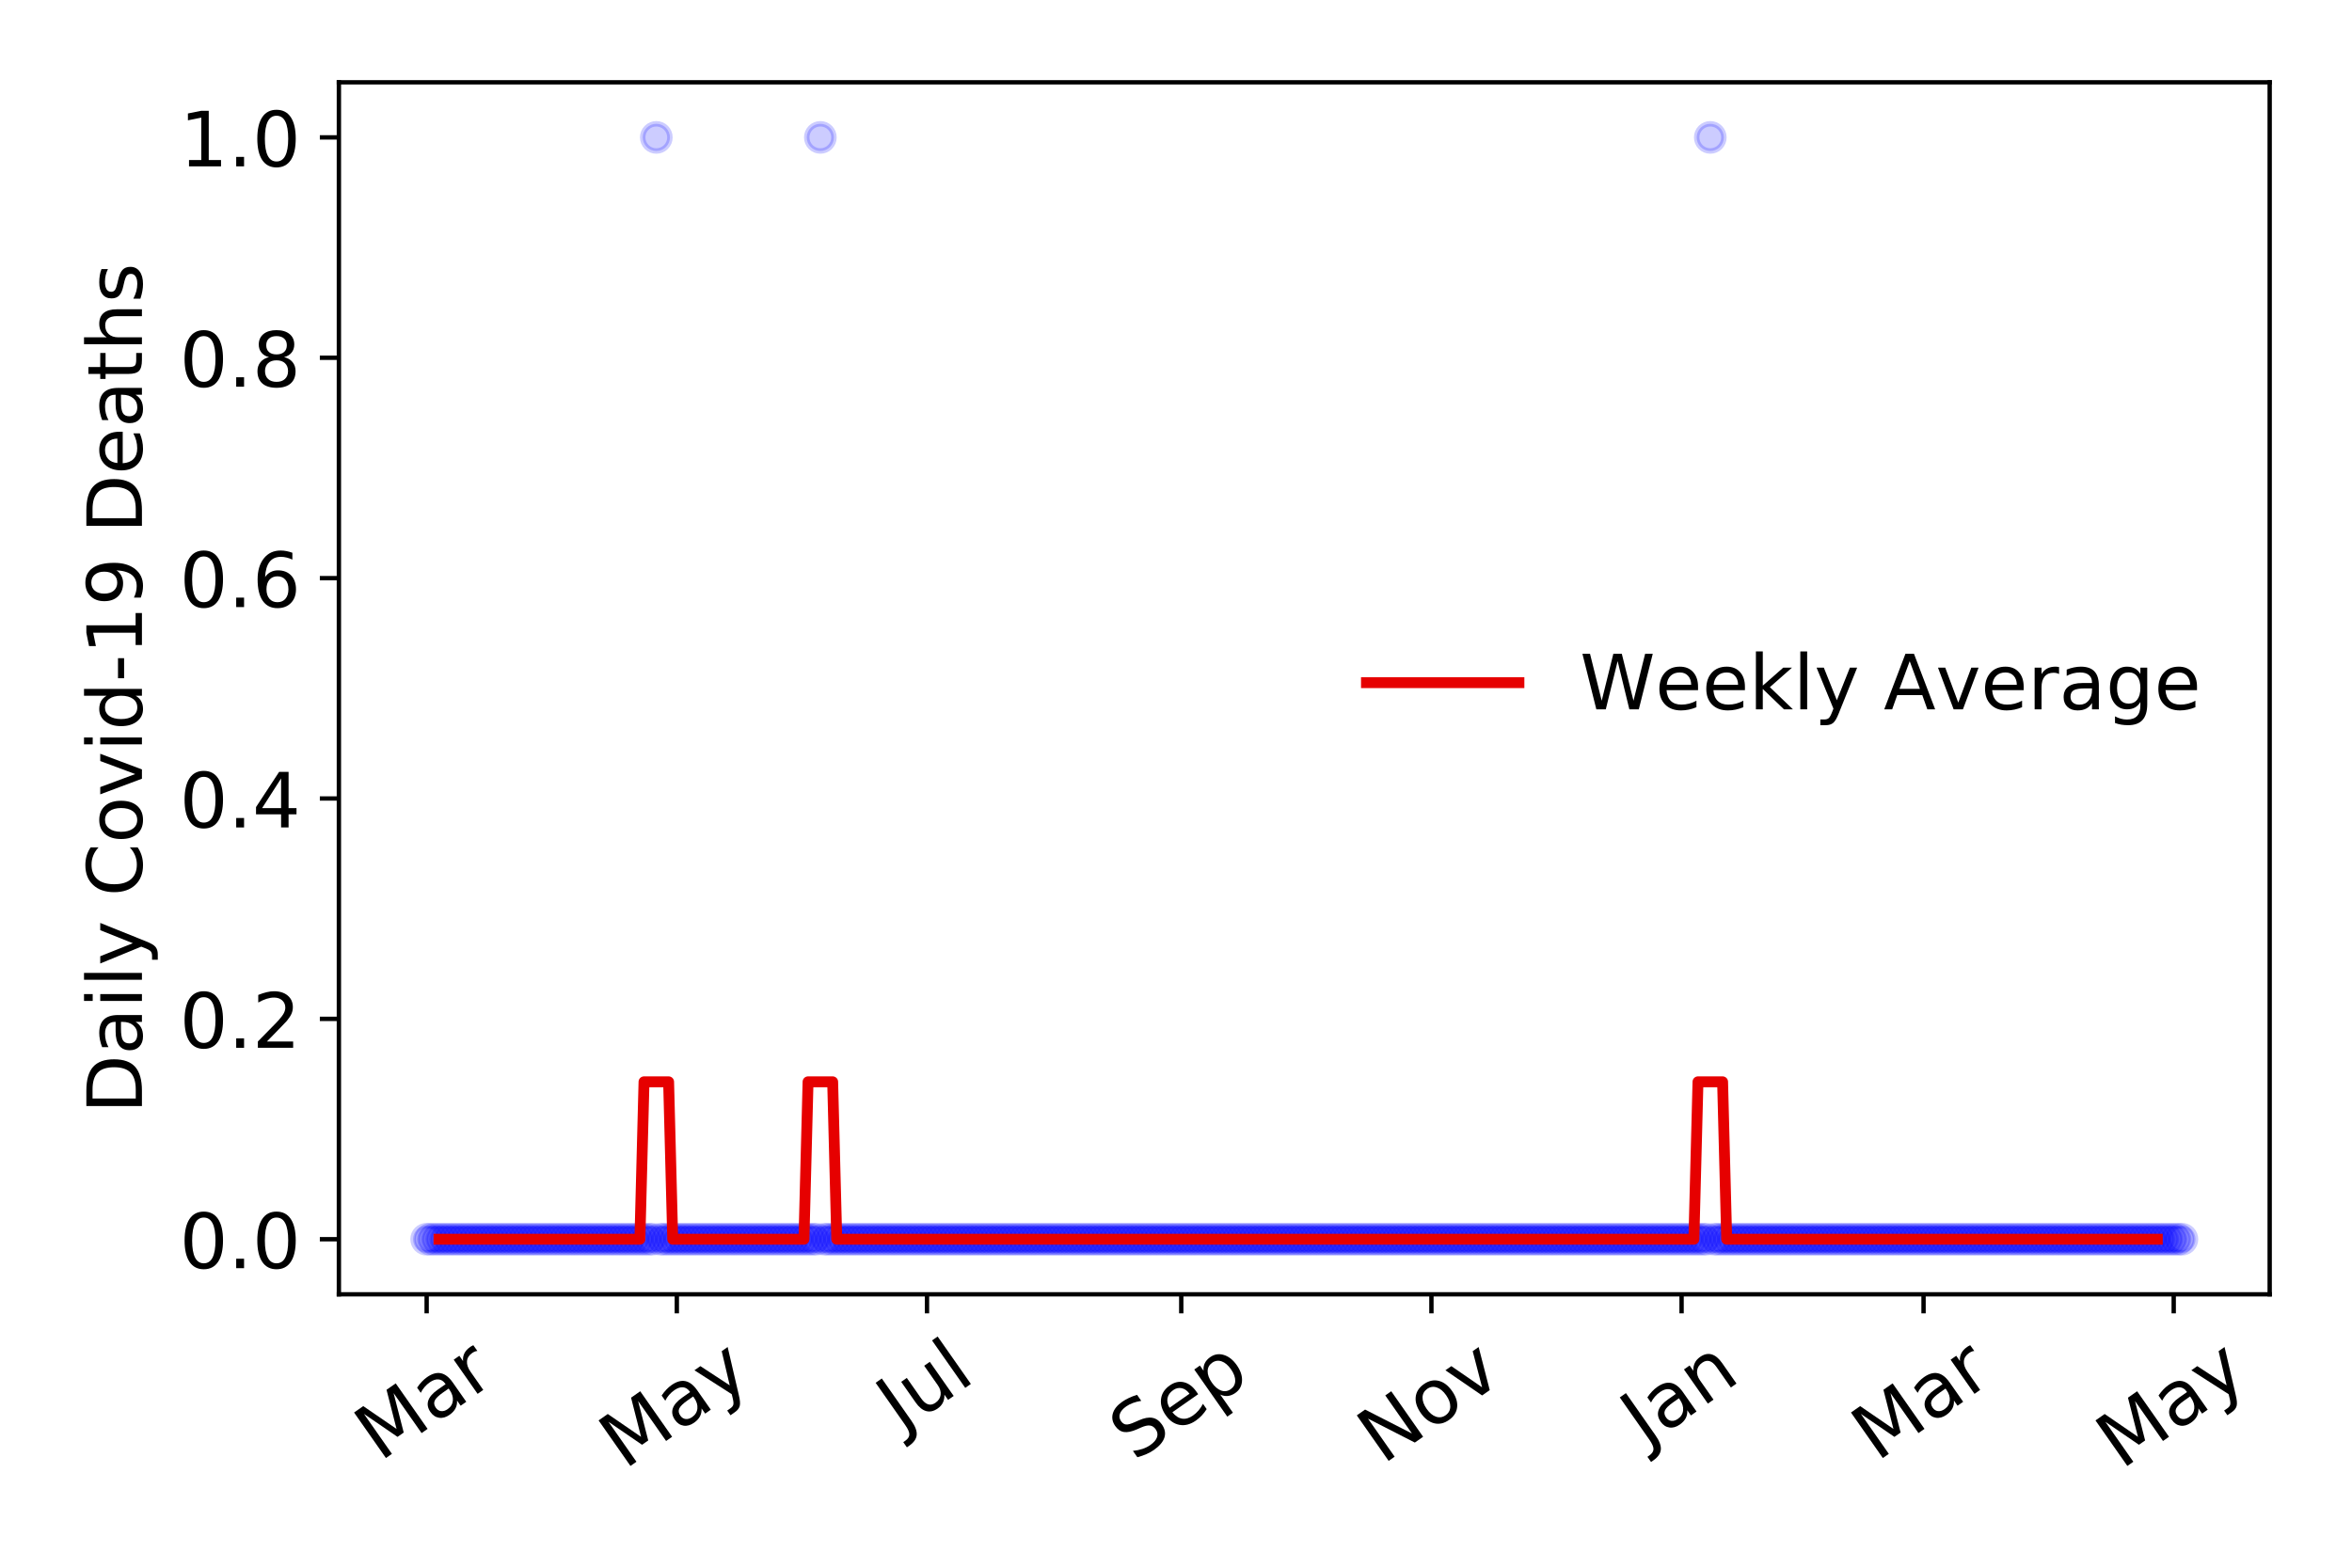 <?xml version="1.0" encoding="utf-8" standalone="no"?>
<!DOCTYPE svg PUBLIC "-//W3C//DTD SVG 1.1//EN"
  "http://www.w3.org/Graphics/SVG/1.1/DTD/svg11.dtd">
<!-- Created with matplotlib (https://matplotlib.org/) -->
<svg height="288pt" version="1.1" viewBox="0 0 432 288" width="432pt" xmlns="http://www.w3.org/2000/svg" xmlns:xlink="http://www.w3.org/1999/xlink">
 <defs>
  <style type="text/css">
*{stroke-linecap:butt;stroke-linejoin:round;}
  </style>
 </defs>
 <g id="figure_1">
  <g id="patch_1">
   <path d="M 0 288 
L 432 288 
L 432 0 
L 0 0 
z
" style="fill:#ffffff;"/>
  </g>
  <g id="axes_1">
   <g id="patch_2">
    <path d="M 62.245 237.778 
L 416.88 237.778 
L 416.88 15.12 
L 62.245 15.12 
z
" style="fill:#ffffff;"/>
   </g>
   <g id="matplotlib.axis_1">
    <g id="xtick_1">
     <g id="line2d_1">
      <defs>
       <path d="M 0 0 
L 0 3.5 
" id="m8814e847d1" style="stroke:#000000;stroke-width:0.8;"/>
      </defs>
      <g>
       <use style="stroke:#000000;stroke-width:0.8;" x="78.365" xlink:href="#m8814e847d1" y="237.778"/>
      </g>
     </g>
     <g id="text_1">
      <!-- Mar -->
      <defs>
       <path d="M 9.812 72.906 
L 24.516 72.906 
L 43.109 23.297 
L 61.812 72.906 
L 76.516 72.906 
L 76.516 0 
L 66.891 0 
L 66.891 64.016 
L 48.094 14.016 
L 38.188 14.016 
L 19.391 64.016 
L 19.391 0 
L 9.812 0 
z
" id="DejaVuSans-77"/>
       <path d="M 34.281 27.484 
Q 23.391 27.484 19.188 25 
Q 14.984 22.516 14.984 16.5 
Q 14.984 11.719 18.141 8.906 
Q 21.297 6.109 26.703 6.109 
Q 34.188 6.109 38.703 11.406 
Q 43.219 16.703 43.219 25.484 
L 43.219 27.484 
z
M 52.203 31.203 
L 52.203 0 
L 43.219 0 
L 43.219 8.297 
Q 40.141 3.328 35.547 0.953 
Q 30.953 -1.422 24.312 -1.422 
Q 15.922 -1.422 10.953 3.297 
Q 6 8.016 6 15.922 
Q 6 25.141 12.172 29.828 
Q 18.359 34.516 30.609 34.516 
L 43.219 34.516 
L 43.219 35.406 
Q 43.219 41.609 39.141 45 
Q 35.062 48.391 27.688 48.391 
Q 23 48.391 18.547 47.266 
Q 14.109 46.141 10.016 43.891 
L 10.016 52.203 
Q 14.938 54.109 19.578 55.047 
Q 24.219 56 28.609 56 
Q 40.484 56 46.344 49.844 
Q 52.203 43.703 52.203 31.203 
z
" id="DejaVuSans-97"/>
       <path d="M 41.109 46.297 
Q 39.594 47.172 37.812 47.578 
Q 36.031 48 33.891 48 
Q 26.266 48 22.188 43.047 
Q 18.109 38.094 18.109 28.812 
L 18.109 0 
L 9.078 0 
L 9.078 54.688 
L 18.109 54.688 
L 18.109 46.188 
Q 20.953 51.172 25.484 53.578 
Q 30.031 56 36.531 56 
Q 37.453 56 38.578 55.875 
Q 39.703 55.766 41.062 55.516 
z
" id="DejaVuSans-114"/>
      </defs>
      <g transform="translate(69.762 268.643)rotate(-35)scale(0.14 -0.14)">
       <use xlink:href="#DejaVuSans-77"/>
       <use x="86.279" xlink:href="#DejaVuSans-97"/>
       <use x="147.559" xlink:href="#DejaVuSans-114"/>
      </g>
     </g>
    </g>
    <g id="xtick_2">
     <g id="line2d_2">
      <g>
       <use style="stroke:#000000;stroke-width:0.8;" x="124.314" xlink:href="#m8814e847d1" y="237.778"/>
      </g>
     </g>
     <g id="text_2">
      <!-- May -->
      <defs>
       <path d="M 32.172 -5.078 
Q 28.375 -14.844 24.75 -17.812 
Q 21.141 -20.797 15.094 -20.797 
L 7.906 -20.797 
L 7.906 -13.281 
L 13.188 -13.281 
Q 16.891 -13.281 18.938 -11.516 
Q 21 -9.766 23.484 -3.219 
L 25.094 0.875 
L 2.984 54.688 
L 12.5 54.688 
L 29.594 11.922 
L 46.688 54.688 
L 56.203 54.688 
z
" id="DejaVuSans-121"/>
      </defs>
      <g transform="translate(114.674 270.094)rotate(-35)scale(0.14 -0.14)">
       <use xlink:href="#DejaVuSans-77"/>
       <use x="86.279" xlink:href="#DejaVuSans-97"/>
       <use x="147.559" xlink:href="#DejaVuSans-121"/>
      </g>
     </g>
    </g>
    <g id="xtick_3">
     <g id="line2d_3">
      <g>
       <use style="stroke:#000000;stroke-width:0.8;" x="170.263" xlink:href="#m8814e847d1" y="237.778"/>
      </g>
     </g>
     <g id="text_3">
      <!-- Jul -->
      <defs>
       <path d="M 9.812 72.906 
L 19.672 72.906 
L 19.672 5.078 
Q 19.672 -8.109 14.672 -14.062 
Q 9.672 -20.016 -1.422 -20.016 
L -5.172 -20.016 
L -5.172 -11.719 
L -2.094 -11.719 
Q 4.438 -11.719 7.125 -8.047 
Q 9.812 -4.391 9.812 5.078 
z
" id="DejaVuSans-74"/>
       <path d="M 8.5 21.578 
L 8.5 54.688 
L 17.484 54.688 
L 17.484 21.922 
Q 17.484 14.156 20.5 10.266 
Q 23.531 6.391 29.594 6.391 
Q 36.859 6.391 41.078 11.031 
Q 45.312 15.672 45.312 23.688 
L 45.312 54.688 
L 54.297 54.688 
L 54.297 0 
L 45.312 0 
L 45.312 8.406 
Q 42.047 3.422 37.719 1 
Q 33.406 -1.422 27.688 -1.422 
Q 18.266 -1.422 13.375 4.438 
Q 8.5 10.297 8.5 21.578 
z
M 31.109 56 
z
" id="DejaVuSans-117"/>
       <path d="M 9.422 75.984 
L 18.406 75.984 
L 18.406 0 
L 9.422 0 
z
" id="DejaVuSans-108"/>
      </defs>
      <g transform="translate(165.56 263.181)rotate(-35)scale(0.14 -0.14)">
       <use xlink:href="#DejaVuSans-74"/>
       <use x="29.492" xlink:href="#DejaVuSans-117"/>
       <use x="92.871" xlink:href="#DejaVuSans-108"/>
      </g>
     </g>
    </g>
    <g id="xtick_4">
     <g id="line2d_4">
      <g>
       <use style="stroke:#000000;stroke-width:0.8;" x="216.965" xlink:href="#m8814e847d1" y="237.778"/>
      </g>
     </g>
     <g id="text_4">
      <!-- Sep -->
      <defs>
       <path d="M 53.516 70.516 
L 53.516 60.891 
Q 47.906 63.578 42.922 64.891 
Q 37.938 66.219 33.297 66.219 
Q 25.25 66.219 20.875 63.094 
Q 16.5 59.969 16.5 54.203 
Q 16.5 49.359 19.406 46.891 
Q 22.312 44.438 30.422 42.922 
L 36.375 41.703 
Q 47.406 39.594 52.656 34.297 
Q 57.906 29 57.906 20.125 
Q 57.906 9.516 50.797 4.047 
Q 43.703 -1.422 29.984 -1.422 
Q 24.812 -1.422 18.969 -0.25 
Q 13.141 0.922 6.891 3.219 
L 6.891 13.375 
Q 12.891 10.016 18.656 8.297 
Q 24.422 6.594 29.984 6.594 
Q 38.422 6.594 43.016 9.906 
Q 47.609 13.234 47.609 19.391 
Q 47.609 24.75 44.312 27.781 
Q 41.016 30.812 33.5 32.328 
L 27.484 33.5 
Q 16.453 35.688 11.516 40.375 
Q 6.594 45.062 6.594 53.422 
Q 6.594 63.094 13.406 68.656 
Q 20.219 74.219 32.172 74.219 
Q 37.312 74.219 42.625 73.281 
Q 47.953 72.359 53.516 70.516 
z
" id="DejaVuSans-83"/>
       <path d="M 56.203 29.594 
L 56.203 25.203 
L 14.891 25.203 
Q 15.484 15.922 20.484 11.062 
Q 25.484 6.203 34.422 6.203 
Q 39.594 6.203 44.453 7.469 
Q 49.312 8.734 54.109 11.281 
L 54.109 2.781 
Q 49.266 0.734 44.188 -0.344 
Q 39.109 -1.422 33.891 -1.422 
Q 20.797 -1.422 13.156 6.188 
Q 5.516 13.812 5.516 26.812 
Q 5.516 40.234 12.766 48.109 
Q 20.016 56 32.328 56 
Q 43.359 56 49.781 48.891 
Q 56.203 41.797 56.203 29.594 
z
M 47.219 32.234 
Q 47.125 39.594 43.094 43.984 
Q 39.062 48.391 32.422 48.391 
Q 24.906 48.391 20.391 44.141 
Q 15.875 39.891 15.188 32.172 
z
" id="DejaVuSans-101"/>
       <path d="M 18.109 8.203 
L 18.109 -20.797 
L 9.078 -20.797 
L 9.078 54.688 
L 18.109 54.688 
L 18.109 46.391 
Q 20.953 51.266 25.266 53.625 
Q 29.594 56 35.594 56 
Q 45.562 56 51.781 48.094 
Q 58.016 40.188 58.016 27.297 
Q 58.016 14.406 51.781 6.484 
Q 45.562 -1.422 35.594 -1.422 
Q 29.594 -1.422 25.266 0.953 
Q 20.953 3.328 18.109 8.203 
z
M 48.688 27.297 
Q 48.688 37.203 44.609 42.844 
Q 40.531 48.484 33.406 48.484 
Q 26.266 48.484 22.188 42.844 
Q 18.109 37.203 18.109 27.297 
Q 18.109 17.391 22.188 11.75 
Q 26.266 6.109 33.406 6.109 
Q 40.531 6.109 44.609 11.75 
Q 48.688 17.391 48.688 27.297 
z
" id="DejaVuSans-112"/>
      </defs>
      <g transform="translate(208.372 268.629)rotate(-35)scale(0.14 -0.14)">
       <use xlink:href="#DejaVuSans-83"/>
       <use x="63.477" xlink:href="#DejaVuSans-101"/>
       <use x="125" xlink:href="#DejaVuSans-112"/>
      </g>
     </g>
    </g>
    <g id="xtick_5">
     <g id="line2d_5">
      <g>
       <use style="stroke:#000000;stroke-width:0.8;" x="262.914" xlink:href="#m8814e847d1" y="237.778"/>
      </g>
     </g>
     <g id="text_5">
      <!-- Nov -->
      <defs>
       <path d="M 9.812 72.906 
L 23.094 72.906 
L 55.422 11.922 
L 55.422 72.906 
L 64.984 72.906 
L 64.984 0 
L 51.703 0 
L 19.391 60.984 
L 19.391 0 
L 9.812 0 
z
" id="DejaVuSans-78"/>
       <path d="M 30.609 48.391 
Q 23.391 48.391 19.188 42.75 
Q 14.984 37.109 14.984 27.297 
Q 14.984 17.484 19.156 11.844 
Q 23.344 6.203 30.609 6.203 
Q 37.797 6.203 41.984 11.859 
Q 46.188 17.531 46.188 27.297 
Q 46.188 37.016 41.984 42.703 
Q 37.797 48.391 30.609 48.391 
z
M 30.609 56 
Q 42.328 56 49.016 48.375 
Q 55.719 40.766 55.719 27.297 
Q 55.719 13.875 49.016 6.219 
Q 42.328 -1.422 30.609 -1.422 
Q 18.844 -1.422 12.172 6.219 
Q 5.516 13.875 5.516 27.297 
Q 5.516 40.766 12.172 48.375 
Q 18.844 56 30.609 56 
z
" id="DejaVuSans-111"/>
       <path d="M 2.984 54.688 
L 12.5 54.688 
L 29.594 8.797 
L 46.688 54.688 
L 56.203 54.688 
L 35.688 0 
L 23.484 0 
z
" id="DejaVuSans-118"/>
      </defs>
      <g transform="translate(253.937 269.166)rotate(-35)scale(0.14 -0.14)">
       <use xlink:href="#DejaVuSans-78"/>
       <use x="74.805" xlink:href="#DejaVuSans-111"/>
       <use x="135.986" xlink:href="#DejaVuSans-118"/>
      </g>
     </g>
    </g>
    <g id="xtick_6">
     <g id="line2d_6">
      <g>
       <use style="stroke:#000000;stroke-width:0.8;" x="308.862" xlink:href="#m8814e847d1" y="237.778"/>
      </g>
     </g>
     <g id="text_6">
      <!-- Jan -->
      <defs>
       <path d="M 54.891 33.016 
L 54.891 0 
L 45.906 0 
L 45.906 32.719 
Q 45.906 40.484 42.875 44.328 
Q 39.844 48.188 33.797 48.188 
Q 26.516 48.188 22.312 43.547 
Q 18.109 38.922 18.109 30.906 
L 18.109 0 
L 9.078 0 
L 9.078 54.688 
L 18.109 54.688 
L 18.109 46.188 
Q 21.344 51.125 25.703 53.562 
Q 30.078 56 35.797 56 
Q 45.219 56 50.047 50.172 
Q 54.891 44.344 54.891 33.016 
z
" id="DejaVuSans-110"/>
      </defs>
      <g transform="translate(302.239 265.871)rotate(-35)scale(0.14 -0.14)">
       <use xlink:href="#DejaVuSans-74"/>
       <use x="29.492" xlink:href="#DejaVuSans-97"/>
       <use x="90.771" xlink:href="#DejaVuSans-110"/>
      </g>
     </g>
    </g>
    <g id="xtick_7">
     <g id="line2d_7">
      <g>
       <use style="stroke:#000000;stroke-width:0.8;" x="353.305" xlink:href="#m8814e847d1" y="237.778"/>
      </g>
     </g>
     <g id="text_7">
      <!-- Mar -->
      <g transform="translate(344.702 268.643)rotate(-35)scale(0.14 -0.14)">
       <use xlink:href="#DejaVuSans-77"/>
       <use x="86.279" xlink:href="#DejaVuSans-97"/>
       <use x="147.559" xlink:href="#DejaVuSans-114"/>
      </g>
     </g>
    </g>
    <g id="xtick_8">
     <g id="line2d_8">
      <g>
       <use style="stroke:#000000;stroke-width:0.8;" x="399.254" xlink:href="#m8814e847d1" y="237.778"/>
      </g>
     </g>
     <g id="text_8">
      <!-- May -->
      <g transform="translate(389.614 270.094)rotate(-35)scale(0.14 -0.14)">
       <use xlink:href="#DejaVuSans-77"/>
       <use x="86.279" xlink:href="#DejaVuSans-97"/>
       <use x="147.559" xlink:href="#DejaVuSans-121"/>
      </g>
     </g>
    </g>
   </g>
   <g id="matplotlib.axis_2">
    <g id="ytick_1">
     <g id="line2d_9">
      <defs>
       <path d="M 0 0 
L -3.5 0 
" id="m66ef2d6c60" style="stroke:#000000;stroke-width:0.8;"/>
      </defs>
      <g>
       <use style="stroke:#000000;stroke-width:0.8;" x="62.245" xlink:href="#m66ef2d6c60" y="227.657"/>
      </g>
     </g>
     <g id="text_9">
      <!-- 0.0 -->
      <defs>
       <path d="M 31.781 66.406 
Q 24.172 66.406 20.328 58.906 
Q 16.5 51.422 16.5 36.375 
Q 16.5 21.391 20.328 13.891 
Q 24.172 6.391 31.781 6.391 
Q 39.453 6.391 43.281 13.891 
Q 47.125 21.391 47.125 36.375 
Q 47.125 51.422 43.281 58.906 
Q 39.453 66.406 31.781 66.406 
z
M 31.781 74.219 
Q 44.047 74.219 50.516 64.516 
Q 56.984 54.828 56.984 36.375 
Q 56.984 17.969 50.516 8.266 
Q 44.047 -1.422 31.781 -1.422 
Q 19.531 -1.422 13.062 8.266 
Q 6.594 17.969 6.594 36.375 
Q 6.594 54.828 13.062 64.516 
Q 19.531 74.219 31.781 74.219 
z
" id="DejaVuSans-48"/>
       <path d="M 10.688 12.406 
L 21 12.406 
L 21 0 
L 10.688 0 
z
" id="DejaVuSans-46"/>
      </defs>
      <g transform="translate(32.981 232.976)scale(0.14 -0.14)">
       <use xlink:href="#DejaVuSans-48"/>
       <use x="63.623" xlink:href="#DejaVuSans-46"/>
       <use x="95.41" xlink:href="#DejaVuSans-48"/>
      </g>
     </g>
    </g>
    <g id="ytick_2">
     <g id="line2d_10">
      <g>
       <use style="stroke:#000000;stroke-width:0.8;" x="62.245" xlink:href="#m66ef2d6c60" y="187.174"/>
      </g>
     </g>
     <g id="text_10">
      <!-- 0.2 -->
      <defs>
       <path d="M 19.188 8.297 
L 53.609 8.297 
L 53.609 0 
L 7.328 0 
L 7.328 8.297 
Q 12.938 14.109 22.625 23.891 
Q 32.328 33.688 34.812 36.531 
Q 39.547 41.844 41.422 45.531 
Q 43.312 49.219 43.312 52.781 
Q 43.312 58.594 39.234 62.25 
Q 35.156 65.922 28.609 65.922 
Q 23.969 65.922 18.812 64.312 
Q 13.672 62.703 7.812 59.422 
L 7.812 69.391 
Q 13.766 71.781 18.938 73 
Q 24.125 74.219 28.422 74.219 
Q 39.75 74.219 46.484 68.547 
Q 53.219 62.891 53.219 53.422 
Q 53.219 48.922 51.531 44.891 
Q 49.859 40.875 45.406 35.406 
Q 44.188 33.984 37.641 27.219 
Q 31.109 20.453 19.188 8.297 
z
" id="DejaVuSans-50"/>
      </defs>
      <g transform="translate(32.981 192.493)scale(0.14 -0.14)">
       <use xlink:href="#DejaVuSans-48"/>
       <use x="63.623" xlink:href="#DejaVuSans-46"/>
       <use x="95.41" xlink:href="#DejaVuSans-50"/>
      </g>
     </g>
    </g>
    <g id="ytick_3">
     <g id="line2d_11">
      <g>
       <use style="stroke:#000000;stroke-width:0.8;" x="62.245" xlink:href="#m66ef2d6c60" y="146.691"/>
      </g>
     </g>
     <g id="text_11">
      <!-- 0.4 -->
      <defs>
       <path d="M 37.797 64.312 
L 12.891 25.391 
L 37.797 25.391 
z
M 35.203 72.906 
L 47.609 72.906 
L 47.609 25.391 
L 58.016 25.391 
L 58.016 17.188 
L 47.609 17.188 
L 47.609 0 
L 37.797 0 
L 37.797 17.188 
L 4.891 17.188 
L 4.891 26.703 
z
" id="DejaVuSans-52"/>
      </defs>
      <g transform="translate(32.981 152.01)scale(0.14 -0.14)">
       <use xlink:href="#DejaVuSans-48"/>
       <use x="63.623" xlink:href="#DejaVuSans-46"/>
       <use x="95.41" xlink:href="#DejaVuSans-52"/>
      </g>
     </g>
    </g>
    <g id="ytick_4">
     <g id="line2d_12">
      <g>
       <use style="stroke:#000000;stroke-width:0.8;" x="62.245" xlink:href="#m66ef2d6c60" y="106.207"/>
      </g>
     </g>
     <g id="text_12">
      <!-- 0.6 -->
      <defs>
       <path d="M 33.016 40.375 
Q 26.375 40.375 22.484 35.828 
Q 18.609 31.297 18.609 23.391 
Q 18.609 15.531 22.484 10.953 
Q 26.375 6.391 33.016 6.391 
Q 39.656 6.391 43.531 10.953 
Q 47.406 15.531 47.406 23.391 
Q 47.406 31.297 43.531 35.828 
Q 39.656 40.375 33.016 40.375 
z
M 52.594 71.297 
L 52.594 62.312 
Q 48.875 64.062 45.094 64.984 
Q 41.312 65.922 37.594 65.922 
Q 27.828 65.922 22.672 59.328 
Q 17.531 52.734 16.797 39.406 
Q 19.672 43.656 24.016 45.922 
Q 28.375 48.188 33.594 48.188 
Q 44.578 48.188 50.953 41.516 
Q 57.328 34.859 57.328 23.391 
Q 57.328 12.156 50.688 5.359 
Q 44.047 -1.422 33.016 -1.422 
Q 20.359 -1.422 13.672 8.266 
Q 6.984 17.969 6.984 36.375 
Q 6.984 53.656 15.188 63.938 
Q 23.391 74.219 37.203 74.219 
Q 40.922 74.219 44.703 73.484 
Q 48.484 72.75 52.594 71.297 
z
" id="DejaVuSans-54"/>
      </defs>
      <g transform="translate(32.981 111.526)scale(0.14 -0.14)">
       <use xlink:href="#DejaVuSans-48"/>
       <use x="63.623" xlink:href="#DejaVuSans-46"/>
       <use x="95.41" xlink:href="#DejaVuSans-54"/>
      </g>
     </g>
    </g>
    <g id="ytick_5">
     <g id="line2d_13">
      <g>
       <use style="stroke:#000000;stroke-width:0.8;" x="62.245" xlink:href="#m66ef2d6c60" y="65.724"/>
      </g>
     </g>
     <g id="text_13">
      <!-- 0.8 -->
      <defs>
       <path d="M 31.781 34.625 
Q 24.75 34.625 20.719 30.859 
Q 16.703 27.094 16.703 20.516 
Q 16.703 13.922 20.719 10.156 
Q 24.75 6.391 31.781 6.391 
Q 38.812 6.391 42.859 10.172 
Q 46.922 13.969 46.922 20.516 
Q 46.922 27.094 42.891 30.859 
Q 38.875 34.625 31.781 34.625 
z
M 21.922 38.812 
Q 15.578 40.375 12.031 44.719 
Q 8.5 49.078 8.5 55.328 
Q 8.5 64.062 14.719 69.141 
Q 20.953 74.219 31.781 74.219 
Q 42.672 74.219 48.875 69.141 
Q 55.078 64.062 55.078 55.328 
Q 55.078 49.078 51.531 44.719 
Q 48 40.375 41.703 38.812 
Q 48.828 37.156 52.797 32.312 
Q 56.781 27.484 56.781 20.516 
Q 56.781 9.906 50.312 4.234 
Q 43.844 -1.422 31.781 -1.422 
Q 19.734 -1.422 13.25 4.234 
Q 6.781 9.906 6.781 20.516 
Q 6.781 27.484 10.781 32.312 
Q 14.797 37.156 21.922 38.812 
z
M 18.312 54.391 
Q 18.312 48.734 21.844 45.562 
Q 25.391 42.391 31.781 42.391 
Q 38.141 42.391 41.719 45.562 
Q 45.312 48.734 45.312 54.391 
Q 45.312 60.062 41.719 63.234 
Q 38.141 66.406 31.781 66.406 
Q 25.391 66.406 21.844 63.234 
Q 18.312 60.062 18.312 54.391 
z
" id="DejaVuSans-56"/>
      </defs>
      <g transform="translate(32.981 71.043)scale(0.14 -0.14)">
       <use xlink:href="#DejaVuSans-48"/>
       <use x="63.623" xlink:href="#DejaVuSans-46"/>
       <use x="95.41" xlink:href="#DejaVuSans-56"/>
      </g>
     </g>
    </g>
    <g id="ytick_6">
     <g id="line2d_14">
      <g>
       <use style="stroke:#000000;stroke-width:0.8;" x="62.245" xlink:href="#m66ef2d6c60" y="25.241"/>
      </g>
     </g>
     <g id="text_14">
      <!-- 1.0 -->
      <defs>
       <path d="M 12.406 8.297 
L 28.516 8.297 
L 28.516 63.922 
L 10.984 60.406 
L 10.984 69.391 
L 28.422 72.906 
L 38.281 72.906 
L 38.281 8.297 
L 54.391 8.297 
L 54.391 0 
L 12.406 0 
z
" id="DejaVuSans-49"/>
      </defs>
      <g transform="translate(32.981 30.56)scale(0.14 -0.14)">
       <use xlink:href="#DejaVuSans-49"/>
       <use x="63.623" xlink:href="#DejaVuSans-46"/>
       <use x="95.41" xlink:href="#DejaVuSans-48"/>
      </g>
     </g>
    </g>
    <g id="text_15">
     <!-- Daily Covid-19 Deaths -->
     <defs>
      <path d="M 19.672 64.797 
L 19.672 8.109 
L 31.594 8.109 
Q 46.688 8.109 53.688 14.938 
Q 60.688 21.781 60.688 36.531 
Q 60.688 51.172 53.688 57.984 
Q 46.688 64.797 31.594 64.797 
z
M 9.812 72.906 
L 30.078 72.906 
Q 51.266 72.906 61.172 64.094 
Q 71.094 55.281 71.094 36.531 
Q 71.094 17.672 61.125 8.828 
Q 51.172 0 30.078 0 
L 9.812 0 
z
" id="DejaVuSans-68"/>
      <path d="M 9.422 54.688 
L 18.406 54.688 
L 18.406 0 
L 9.422 0 
z
M 9.422 75.984 
L 18.406 75.984 
L 18.406 64.594 
L 9.422 64.594 
z
" id="DejaVuSans-105"/>
      <path id="DejaVuSans-32"/>
      <path d="M 64.406 67.281 
L 64.406 56.891 
Q 59.422 61.531 53.781 63.812 
Q 48.141 66.109 41.797 66.109 
Q 29.297 66.109 22.656 58.469 
Q 16.016 50.828 16.016 36.375 
Q 16.016 21.969 22.656 14.328 
Q 29.297 6.688 41.797 6.688 
Q 48.141 6.688 53.781 8.984 
Q 59.422 11.281 64.406 15.922 
L 64.406 5.609 
Q 59.234 2.094 53.438 0.328 
Q 47.656 -1.422 41.219 -1.422 
Q 24.656 -1.422 15.125 8.703 
Q 5.609 18.844 5.609 36.375 
Q 5.609 53.953 15.125 64.078 
Q 24.656 74.219 41.219 74.219 
Q 47.75 74.219 53.531 72.484 
Q 59.328 70.75 64.406 67.281 
z
" id="DejaVuSans-67"/>
      <path d="M 45.406 46.391 
L 45.406 75.984 
L 54.391 75.984 
L 54.391 0 
L 45.406 0 
L 45.406 8.203 
Q 42.578 3.328 38.25 0.953 
Q 33.938 -1.422 27.875 -1.422 
Q 17.969 -1.422 11.734 6.484 
Q 5.516 14.406 5.516 27.297 
Q 5.516 40.188 11.734 48.094 
Q 17.969 56 27.875 56 
Q 33.938 56 38.25 53.625 
Q 42.578 51.266 45.406 46.391 
z
M 14.797 27.297 
Q 14.797 17.391 18.875 11.75 
Q 22.953 6.109 30.078 6.109 
Q 37.203 6.109 41.297 11.75 
Q 45.406 17.391 45.406 27.297 
Q 45.406 37.203 41.297 42.844 
Q 37.203 48.484 30.078 48.484 
Q 22.953 48.484 18.875 42.844 
Q 14.797 37.203 14.797 27.297 
z
" id="DejaVuSans-100"/>
      <path d="M 4.891 31.391 
L 31.203 31.391 
L 31.203 23.391 
L 4.891 23.391 
z
" id="DejaVuSans-45"/>
      <path d="M 10.984 1.516 
L 10.984 10.5 
Q 14.703 8.734 18.5 7.812 
Q 22.312 6.891 25.984 6.891 
Q 35.75 6.891 40.891 13.453 
Q 46.047 20.016 46.781 33.406 
Q 43.953 29.203 39.594 26.953 
Q 35.25 24.703 29.984 24.703 
Q 19.047 24.703 12.672 31.312 
Q 6.297 37.938 6.297 49.422 
Q 6.297 60.641 12.938 67.422 
Q 19.578 74.219 30.609 74.219 
Q 43.266 74.219 49.922 64.516 
Q 56.594 54.828 56.594 36.375 
Q 56.594 19.141 48.406 8.859 
Q 40.234 -1.422 26.422 -1.422 
Q 22.703 -1.422 18.891 -0.688 
Q 15.094 0.047 10.984 1.516 
z
M 30.609 32.422 
Q 37.25 32.422 41.125 36.953 
Q 45.016 41.5 45.016 49.422 
Q 45.016 57.281 41.125 61.844 
Q 37.25 66.406 30.609 66.406 
Q 23.969 66.406 20.094 61.844 
Q 16.219 57.281 16.219 49.422 
Q 16.219 41.5 20.094 36.953 
Q 23.969 32.422 30.609 32.422 
z
" id="DejaVuSans-57"/>
      <path d="M 18.312 70.219 
L 18.312 54.688 
L 36.812 54.688 
L 36.812 47.703 
L 18.312 47.703 
L 18.312 18.016 
Q 18.312 11.328 20.141 9.422 
Q 21.969 7.516 27.594 7.516 
L 36.812 7.516 
L 36.812 0 
L 27.594 0 
Q 17.188 0 13.234 3.875 
Q 9.281 7.766 9.281 18.016 
L 9.281 47.703 
L 2.688 47.703 
L 2.688 54.688 
L 9.281 54.688 
L 9.281 70.219 
z
" id="DejaVuSans-116"/>
      <path d="M 54.891 33.016 
L 54.891 0 
L 45.906 0 
L 45.906 32.719 
Q 45.906 40.484 42.875 44.328 
Q 39.844 48.188 33.797 48.188 
Q 26.516 48.188 22.312 43.547 
Q 18.109 38.922 18.109 30.906 
L 18.109 0 
L 9.078 0 
L 9.078 75.984 
L 18.109 75.984 
L 18.109 46.188 
Q 21.344 51.125 25.703 53.562 
Q 30.078 56 35.797 56 
Q 45.219 56 50.047 50.172 
Q 54.891 44.344 54.891 33.016 
z
" id="DejaVuSans-104"/>
      <path d="M 44.281 53.078 
L 44.281 44.578 
Q 40.484 46.531 36.375 47.5 
Q 32.281 48.484 27.875 48.484 
Q 21.188 48.484 17.844 46.438 
Q 14.5 44.391 14.5 40.281 
Q 14.5 37.156 16.891 35.375 
Q 19.281 33.594 26.516 31.984 
L 29.594 31.297 
Q 39.156 29.25 43.188 25.516 
Q 47.219 21.781 47.219 15.094 
Q 47.219 7.469 41.188 3.016 
Q 35.156 -1.422 24.609 -1.422 
Q 20.219 -1.422 15.453 -0.562 
Q 10.688 0.297 5.422 2 
L 5.422 11.281 
Q 10.406 8.688 15.234 7.391 
Q 20.062 6.109 24.812 6.109 
Q 31.156 6.109 34.562 8.281 
Q 37.984 10.453 37.984 14.406 
Q 37.984 18.062 35.516 20.016 
Q 33.062 21.969 24.703 23.781 
L 21.578 24.516 
Q 13.234 26.266 9.516 29.906 
Q 5.812 33.547 5.812 39.891 
Q 5.812 47.609 11.281 51.797 
Q 16.75 56 26.812 56 
Q 31.781 56 36.172 55.266 
Q 40.578 54.547 44.281 53.078 
z
" id="DejaVuSans-115"/>
     </defs>
     <g transform="translate(26.069 204.56)rotate(-90)scale(0.14 -0.14)">
      <use xlink:href="#DejaVuSans-68"/>
      <use x="77.002" xlink:href="#DejaVuSans-97"/>
      <use x="138.281" xlink:href="#DejaVuSans-105"/>
      <use x="166.064" xlink:href="#DejaVuSans-108"/>
      <use x="193.848" xlink:href="#DejaVuSans-121"/>
      <use x="253.027" xlink:href="#DejaVuSans-32"/>
      <use x="284.814" xlink:href="#DejaVuSans-67"/>
      <use x="354.639" xlink:href="#DejaVuSans-111"/>
      <use x="415.82" xlink:href="#DejaVuSans-118"/>
      <use x="475" xlink:href="#DejaVuSans-105"/>
      <use x="502.783" xlink:href="#DejaVuSans-100"/>
      <use x="566.26" xlink:href="#DejaVuSans-45"/>
      <use x="602.344" xlink:href="#DejaVuSans-49"/>
      <use x="665.967" xlink:href="#DejaVuSans-57"/>
      <use x="729.59" xlink:href="#DejaVuSans-32"/>
      <use x="761.377" xlink:href="#DejaVuSans-68"/>
      <use x="838.379" xlink:href="#DejaVuSans-101"/>
      <use x="899.902" xlink:href="#DejaVuSans-97"/>
      <use x="961.182" xlink:href="#DejaVuSans-116"/>
      <use x="1000.391" xlink:href="#DejaVuSans-104"/>
      <use x="1063.77" xlink:href="#DejaVuSans-115"/>
     </g>
    </g>
   </g>
   <g id="line2d_15">
    <defs>
     <path d="M 0 2.5 
C 0.663 2.5 1.299 2.237 1.768 1.768 
C 2.237 1.299 2.5 0.663 2.5 0 
C 2.5 -0.663 2.237 -1.299 1.768 -1.768 
C 1.299 -2.237 0.663 -2.5 0 -2.5 
C -0.663 -2.5 -1.299 -2.237 -1.768 -1.768 
C -2.237 -1.299 -2.5 -0.663 -2.5 0 
C -2.5 0.663 -2.237 1.299 -1.768 1.768 
C -1.299 2.237 -0.663 2.5 0 2.5 
z
" id="m592195eb0d" style="stroke:#0000ff;stroke-opacity:0.2;"/>
    </defs>
    <g clip-path="url(#pfd583b5c7b)">
     <use style="fill:#0000ff;fill-opacity:0.2;stroke:#0000ff;stroke-opacity:0.2;" x="78.365" xlink:href="#m592195eb0d" y="227.657"/>
     <use style="fill:#0000ff;fill-opacity:0.2;stroke:#0000ff;stroke-opacity:0.2;" x="79.118" xlink:href="#m592195eb0d" y="227.657"/>
     <use style="fill:#0000ff;fill-opacity:0.2;stroke:#0000ff;stroke-opacity:0.2;" x="79.871" xlink:href="#m592195eb0d" y="227.657"/>
     <use style="fill:#0000ff;fill-opacity:0.2;stroke:#0000ff;stroke-opacity:0.2;" x="80.625" xlink:href="#m592195eb0d" y="227.657"/>
     <use style="fill:#0000ff;fill-opacity:0.2;stroke:#0000ff;stroke-opacity:0.2;" x="81.378" xlink:href="#m592195eb0d" y="227.657"/>
     <use style="fill:#0000ff;fill-opacity:0.2;stroke:#0000ff;stroke-opacity:0.2;" x="82.131" xlink:href="#m592195eb0d" y="227.657"/>
     <use style="fill:#0000ff;fill-opacity:0.2;stroke:#0000ff;stroke-opacity:0.2;" x="82.884" xlink:href="#m592195eb0d" y="227.657"/>
     <use style="fill:#0000ff;fill-opacity:0.2;stroke:#0000ff;stroke-opacity:0.2;" x="83.638" xlink:href="#m592195eb0d" y="227.657"/>
     <use style="fill:#0000ff;fill-opacity:0.2;stroke:#0000ff;stroke-opacity:0.2;" x="84.391" xlink:href="#m592195eb0d" y="227.657"/>
     <use style="fill:#0000ff;fill-opacity:0.2;stroke:#0000ff;stroke-opacity:0.2;" x="85.144" xlink:href="#m592195eb0d" y="227.657"/>
     <use style="fill:#0000ff;fill-opacity:0.2;stroke:#0000ff;stroke-opacity:0.2;" x="85.897" xlink:href="#m592195eb0d" y="227.657"/>
     <use style="fill:#0000ff;fill-opacity:0.2;stroke:#0000ff;stroke-opacity:0.2;" x="86.651" xlink:href="#m592195eb0d" y="227.657"/>
     <use style="fill:#0000ff;fill-opacity:0.2;stroke:#0000ff;stroke-opacity:0.2;" x="87.404" xlink:href="#m592195eb0d" y="227.657"/>
     <use style="fill:#0000ff;fill-opacity:0.2;stroke:#0000ff;stroke-opacity:0.2;" x="88.157" xlink:href="#m592195eb0d" y="227.657"/>
     <use style="fill:#0000ff;fill-opacity:0.2;stroke:#0000ff;stroke-opacity:0.2;" x="88.91" xlink:href="#m592195eb0d" y="227.657"/>
     <use style="fill:#0000ff;fill-opacity:0.2;stroke:#0000ff;stroke-opacity:0.2;" x="89.664" xlink:href="#m592195eb0d" y="227.657"/>
     <use style="fill:#0000ff;fill-opacity:0.2;stroke:#0000ff;stroke-opacity:0.2;" x="90.417" xlink:href="#m592195eb0d" y="227.657"/>
     <use style="fill:#0000ff;fill-opacity:0.2;stroke:#0000ff;stroke-opacity:0.2;" x="91.17" xlink:href="#m592195eb0d" y="227.657"/>
     <use style="fill:#0000ff;fill-opacity:0.2;stroke:#0000ff;stroke-opacity:0.2;" x="91.923" xlink:href="#m592195eb0d" y="227.657"/>
     <use style="fill:#0000ff;fill-opacity:0.2;stroke:#0000ff;stroke-opacity:0.2;" x="92.677" xlink:href="#m592195eb0d" y="227.657"/>
     <use style="fill:#0000ff;fill-opacity:0.2;stroke:#0000ff;stroke-opacity:0.2;" x="93.43" xlink:href="#m592195eb0d" y="227.657"/>
     <use style="fill:#0000ff;fill-opacity:0.2;stroke:#0000ff;stroke-opacity:0.2;" x="94.183" xlink:href="#m592195eb0d" y="227.657"/>
     <use style="fill:#0000ff;fill-opacity:0.2;stroke:#0000ff;stroke-opacity:0.2;" x="94.937" xlink:href="#m592195eb0d" y="227.657"/>
     <use style="fill:#0000ff;fill-opacity:0.2;stroke:#0000ff;stroke-opacity:0.2;" x="95.69" xlink:href="#m592195eb0d" y="227.657"/>
     <use style="fill:#0000ff;fill-opacity:0.2;stroke:#0000ff;stroke-opacity:0.2;" x="96.443" xlink:href="#m592195eb0d" y="227.657"/>
     <use style="fill:#0000ff;fill-opacity:0.2;stroke:#0000ff;stroke-opacity:0.2;" x="97.196" xlink:href="#m592195eb0d" y="227.657"/>
     <use style="fill:#0000ff;fill-opacity:0.2;stroke:#0000ff;stroke-opacity:0.2;" x="97.95" xlink:href="#m592195eb0d" y="227.657"/>
     <use style="fill:#0000ff;fill-opacity:0.2;stroke:#0000ff;stroke-opacity:0.2;" x="98.703" xlink:href="#m592195eb0d" y="227.657"/>
     <use style="fill:#0000ff;fill-opacity:0.2;stroke:#0000ff;stroke-opacity:0.2;" x="99.456" xlink:href="#m592195eb0d" y="227.657"/>
     <use style="fill:#0000ff;fill-opacity:0.2;stroke:#0000ff;stroke-opacity:0.2;" x="100.209" xlink:href="#m592195eb0d" y="227.657"/>
     <use style="fill:#0000ff;fill-opacity:0.2;stroke:#0000ff;stroke-opacity:0.2;" x="100.963" xlink:href="#m592195eb0d" y="227.657"/>
     <use style="fill:#0000ff;fill-opacity:0.2;stroke:#0000ff;stroke-opacity:0.2;" x="101.716" xlink:href="#m592195eb0d" y="227.657"/>
     <use style="fill:#0000ff;fill-opacity:0.2;stroke:#0000ff;stroke-opacity:0.2;" x="102.469" xlink:href="#m592195eb0d" y="227.657"/>
     <use style="fill:#0000ff;fill-opacity:0.2;stroke:#0000ff;stroke-opacity:0.2;" x="103.222" xlink:href="#m592195eb0d" y="227.657"/>
     <use style="fill:#0000ff;fill-opacity:0.2;stroke:#0000ff;stroke-opacity:0.2;" x="103.976" xlink:href="#m592195eb0d" y="227.657"/>
     <use style="fill:#0000ff;fill-opacity:0.2;stroke:#0000ff;stroke-opacity:0.2;" x="104.729" xlink:href="#m592195eb0d" y="227.657"/>
     <use style="fill:#0000ff;fill-opacity:0.2;stroke:#0000ff;stroke-opacity:0.2;" x="105.482" xlink:href="#m592195eb0d" y="227.657"/>
     <use style="fill:#0000ff;fill-opacity:0.2;stroke:#0000ff;stroke-opacity:0.2;" x="106.235" xlink:href="#m592195eb0d" y="227.657"/>
     <use style="fill:#0000ff;fill-opacity:0.2;stroke:#0000ff;stroke-opacity:0.2;" x="106.989" xlink:href="#m592195eb0d" y="227.657"/>
     <use style="fill:#0000ff;fill-opacity:0.2;stroke:#0000ff;stroke-opacity:0.2;" x="107.742" xlink:href="#m592195eb0d" y="227.657"/>
     <use style="fill:#0000ff;fill-opacity:0.2;stroke:#0000ff;stroke-opacity:0.2;" x="108.495" xlink:href="#m592195eb0d" y="227.657"/>
     <use style="fill:#0000ff;fill-opacity:0.2;stroke:#0000ff;stroke-opacity:0.2;" x="109.248" xlink:href="#m592195eb0d" y="227.657"/>
     <use style="fill:#0000ff;fill-opacity:0.2;stroke:#0000ff;stroke-opacity:0.2;" x="110.002" xlink:href="#m592195eb0d" y="227.657"/>
     <use style="fill:#0000ff;fill-opacity:0.2;stroke:#0000ff;stroke-opacity:0.2;" x="110.755" xlink:href="#m592195eb0d" y="227.657"/>
     <use style="fill:#0000ff;fill-opacity:0.2;stroke:#0000ff;stroke-opacity:0.2;" x="111.508" xlink:href="#m592195eb0d" y="227.657"/>
     <use style="fill:#0000ff;fill-opacity:0.2;stroke:#0000ff;stroke-opacity:0.2;" x="112.261" xlink:href="#m592195eb0d" y="227.657"/>
     <use style="fill:#0000ff;fill-opacity:0.2;stroke:#0000ff;stroke-opacity:0.2;" x="113.015" xlink:href="#m592195eb0d" y="227.657"/>
     <use style="fill:#0000ff;fill-opacity:0.2;stroke:#0000ff;stroke-opacity:0.2;" x="113.768" xlink:href="#m592195eb0d" y="227.657"/>
     <use style="fill:#0000ff;fill-opacity:0.2;stroke:#0000ff;stroke-opacity:0.2;" x="114.521" xlink:href="#m592195eb0d" y="227.657"/>
     <use style="fill:#0000ff;fill-opacity:0.2;stroke:#0000ff;stroke-opacity:0.2;" x="115.275" xlink:href="#m592195eb0d" y="227.657"/>
     <use style="fill:#0000ff;fill-opacity:0.2;stroke:#0000ff;stroke-opacity:0.2;" x="116.028" xlink:href="#m592195eb0d" y="227.657"/>
     <use style="fill:#0000ff;fill-opacity:0.2;stroke:#0000ff;stroke-opacity:0.2;" x="116.781" xlink:href="#m592195eb0d" y="227.657"/>
     <use style="fill:#0000ff;fill-opacity:0.2;stroke:#0000ff;stroke-opacity:0.2;" x="117.534" xlink:href="#m592195eb0d" y="227.657"/>
     <use style="fill:#0000ff;fill-opacity:0.2;stroke:#0000ff;stroke-opacity:0.2;" x="118.288" xlink:href="#m592195eb0d" y="227.657"/>
     <use style="fill:#0000ff;fill-opacity:0.2;stroke:#0000ff;stroke-opacity:0.2;" x="119.041" xlink:href="#m592195eb0d" y="227.657"/>
     <use style="fill:#0000ff;fill-opacity:0.2;stroke:#0000ff;stroke-opacity:0.2;" x="119.794" xlink:href="#m592195eb0d" y="227.657"/>
     <use style="fill:#0000ff;fill-opacity:0.2;stroke:#0000ff;stroke-opacity:0.2;" x="120.547" xlink:href="#m592195eb0d" y="25.241"/>
     <use style="fill:#0000ff;fill-opacity:0.2;stroke:#0000ff;stroke-opacity:0.2;" x="121.301" xlink:href="#m592195eb0d" y="227.657"/>
     <use style="fill:#0000ff;fill-opacity:0.2;stroke:#0000ff;stroke-opacity:0.2;" x="122.054" xlink:href="#m592195eb0d" y="227.657"/>
     <use style="fill:#0000ff;fill-opacity:0.2;stroke:#0000ff;stroke-opacity:0.2;" x="122.807" xlink:href="#m592195eb0d" y="227.657"/>
     <use style="fill:#0000ff;fill-opacity:0.2;stroke:#0000ff;stroke-opacity:0.2;" x="123.56" xlink:href="#m592195eb0d" y="227.657"/>
     <use style="fill:#0000ff;fill-opacity:0.2;stroke:#0000ff;stroke-opacity:0.2;" x="124.314" xlink:href="#m592195eb0d" y="227.657"/>
     <use style="fill:#0000ff;fill-opacity:0.2;stroke:#0000ff;stroke-opacity:0.2;" x="125.067" xlink:href="#m592195eb0d" y="227.657"/>
     <use style="fill:#0000ff;fill-opacity:0.2;stroke:#0000ff;stroke-opacity:0.2;" x="125.82" xlink:href="#m592195eb0d" y="227.657"/>
     <use style="fill:#0000ff;fill-opacity:0.2;stroke:#0000ff;stroke-opacity:0.2;" x="126.573" xlink:href="#m592195eb0d" y="227.657"/>
     <use style="fill:#0000ff;fill-opacity:0.2;stroke:#0000ff;stroke-opacity:0.2;" x="127.327" xlink:href="#m592195eb0d" y="227.657"/>
     <use style="fill:#0000ff;fill-opacity:0.2;stroke:#0000ff;stroke-opacity:0.2;" x="128.08" xlink:href="#m592195eb0d" y="227.657"/>
     <use style="fill:#0000ff;fill-opacity:0.2;stroke:#0000ff;stroke-opacity:0.2;" x="128.833" xlink:href="#m592195eb0d" y="227.657"/>
     <use style="fill:#0000ff;fill-opacity:0.2;stroke:#0000ff;stroke-opacity:0.2;" x="129.586" xlink:href="#m592195eb0d" y="227.657"/>
     <use style="fill:#0000ff;fill-opacity:0.2;stroke:#0000ff;stroke-opacity:0.2;" x="130.34" xlink:href="#m592195eb0d" y="227.657"/>
     <use style="fill:#0000ff;fill-opacity:0.2;stroke:#0000ff;stroke-opacity:0.2;" x="131.093" xlink:href="#m592195eb0d" y="227.657"/>
     <use style="fill:#0000ff;fill-opacity:0.2;stroke:#0000ff;stroke-opacity:0.2;" x="131.846" xlink:href="#m592195eb0d" y="227.657"/>
     <use style="fill:#0000ff;fill-opacity:0.2;stroke:#0000ff;stroke-opacity:0.2;" x="132.6" xlink:href="#m592195eb0d" y="227.657"/>
     <use style="fill:#0000ff;fill-opacity:0.2;stroke:#0000ff;stroke-opacity:0.2;" x="133.353" xlink:href="#m592195eb0d" y="227.657"/>
     <use style="fill:#0000ff;fill-opacity:0.2;stroke:#0000ff;stroke-opacity:0.2;" x="134.106" xlink:href="#m592195eb0d" y="227.657"/>
     <use style="fill:#0000ff;fill-opacity:0.2;stroke:#0000ff;stroke-opacity:0.2;" x="134.859" xlink:href="#m592195eb0d" y="227.657"/>
     <use style="fill:#0000ff;fill-opacity:0.2;stroke:#0000ff;stroke-opacity:0.2;" x="135.613" xlink:href="#m592195eb0d" y="227.657"/>
     <use style="fill:#0000ff;fill-opacity:0.2;stroke:#0000ff;stroke-opacity:0.2;" x="136.366" xlink:href="#m592195eb0d" y="227.657"/>
     <use style="fill:#0000ff;fill-opacity:0.2;stroke:#0000ff;stroke-opacity:0.2;" x="137.119" xlink:href="#m592195eb0d" y="227.657"/>
     <use style="fill:#0000ff;fill-opacity:0.2;stroke:#0000ff;stroke-opacity:0.2;" x="137.872" xlink:href="#m592195eb0d" y="227.657"/>
     <use style="fill:#0000ff;fill-opacity:0.2;stroke:#0000ff;stroke-opacity:0.2;" x="138.626" xlink:href="#m592195eb0d" y="227.657"/>
     <use style="fill:#0000ff;fill-opacity:0.2;stroke:#0000ff;stroke-opacity:0.2;" x="139.379" xlink:href="#m592195eb0d" y="227.657"/>
     <use style="fill:#0000ff;fill-opacity:0.2;stroke:#0000ff;stroke-opacity:0.2;" x="140.132" xlink:href="#m592195eb0d" y="227.657"/>
     <use style="fill:#0000ff;fill-opacity:0.2;stroke:#0000ff;stroke-opacity:0.2;" x="140.885" xlink:href="#m592195eb0d" y="227.657"/>
     <use style="fill:#0000ff;fill-opacity:0.2;stroke:#0000ff;stroke-opacity:0.2;" x="141.639" xlink:href="#m592195eb0d" y="227.657"/>
     <use style="fill:#0000ff;fill-opacity:0.2;stroke:#0000ff;stroke-opacity:0.2;" x="142.392" xlink:href="#m592195eb0d" y="227.657"/>
     <use style="fill:#0000ff;fill-opacity:0.2;stroke:#0000ff;stroke-opacity:0.2;" x="143.145" xlink:href="#m592195eb0d" y="227.657"/>
     <use style="fill:#0000ff;fill-opacity:0.2;stroke:#0000ff;stroke-opacity:0.2;" x="143.898" xlink:href="#m592195eb0d" y="227.657"/>
     <use style="fill:#0000ff;fill-opacity:0.2;stroke:#0000ff;stroke-opacity:0.2;" x="144.652" xlink:href="#m592195eb0d" y="227.657"/>
     <use style="fill:#0000ff;fill-opacity:0.2;stroke:#0000ff;stroke-opacity:0.2;" x="145.405" xlink:href="#m592195eb0d" y="227.657"/>
     <use style="fill:#0000ff;fill-opacity:0.2;stroke:#0000ff;stroke-opacity:0.2;" x="146.158" xlink:href="#m592195eb0d" y="227.657"/>
     <use style="fill:#0000ff;fill-opacity:0.2;stroke:#0000ff;stroke-opacity:0.2;" x="146.911" xlink:href="#m592195eb0d" y="227.657"/>
     <use style="fill:#0000ff;fill-opacity:0.2;stroke:#0000ff;stroke-opacity:0.2;" x="147.665" xlink:href="#m592195eb0d" y="227.657"/>
     <use style="fill:#0000ff;fill-opacity:0.2;stroke:#0000ff;stroke-opacity:0.2;" x="148.418" xlink:href="#m592195eb0d" y="227.657"/>
     <use style="fill:#0000ff;fill-opacity:0.2;stroke:#0000ff;stroke-opacity:0.2;" x="149.171" xlink:href="#m592195eb0d" y="227.657"/>
     <use style="fill:#0000ff;fill-opacity:0.2;stroke:#0000ff;stroke-opacity:0.2;" x="149.925" xlink:href="#m592195eb0d" y="227.657"/>
     <use style="fill:#0000ff;fill-opacity:0.2;stroke:#0000ff;stroke-opacity:0.2;" x="150.678" xlink:href="#m592195eb0d" y="25.241"/>
     <use style="fill:#0000ff;fill-opacity:0.2;stroke:#0000ff;stroke-opacity:0.2;" x="151.431" xlink:href="#m592195eb0d" y="227.657"/>
     <use style="fill:#0000ff;fill-opacity:0.2;stroke:#0000ff;stroke-opacity:0.2;" x="152.184" xlink:href="#m592195eb0d" y="227.657"/>
     <use style="fill:#0000ff;fill-opacity:0.2;stroke:#0000ff;stroke-opacity:0.2;" x="152.938" xlink:href="#m592195eb0d" y="227.657"/>
     <use style="fill:#0000ff;fill-opacity:0.2;stroke:#0000ff;stroke-opacity:0.2;" x="153.691" xlink:href="#m592195eb0d" y="227.657"/>
     <use style="fill:#0000ff;fill-opacity:0.2;stroke:#0000ff;stroke-opacity:0.2;" x="154.444" xlink:href="#m592195eb0d" y="227.657"/>
     <use style="fill:#0000ff;fill-opacity:0.2;stroke:#0000ff;stroke-opacity:0.2;" x="155.197" xlink:href="#m592195eb0d" y="227.657"/>
     <use style="fill:#0000ff;fill-opacity:0.2;stroke:#0000ff;stroke-opacity:0.2;" x="155.951" xlink:href="#m592195eb0d" y="227.657"/>
     <use style="fill:#0000ff;fill-opacity:0.2;stroke:#0000ff;stroke-opacity:0.2;" x="156.704" xlink:href="#m592195eb0d" y="227.657"/>
     <use style="fill:#0000ff;fill-opacity:0.2;stroke:#0000ff;stroke-opacity:0.2;" x="157.457" xlink:href="#m592195eb0d" y="227.657"/>
     <use style="fill:#0000ff;fill-opacity:0.2;stroke:#0000ff;stroke-opacity:0.2;" x="158.21" xlink:href="#m592195eb0d" y="227.657"/>
     <use style="fill:#0000ff;fill-opacity:0.2;stroke:#0000ff;stroke-opacity:0.2;" x="158.964" xlink:href="#m592195eb0d" y="227.657"/>
     <use style="fill:#0000ff;fill-opacity:0.2;stroke:#0000ff;stroke-opacity:0.2;" x="159.717" xlink:href="#m592195eb0d" y="227.657"/>
     <use style="fill:#0000ff;fill-opacity:0.2;stroke:#0000ff;stroke-opacity:0.2;" x="160.47" xlink:href="#m592195eb0d" y="227.657"/>
     <use style="fill:#0000ff;fill-opacity:0.2;stroke:#0000ff;stroke-opacity:0.2;" x="161.223" xlink:href="#m592195eb0d" y="227.657"/>
     <use style="fill:#0000ff;fill-opacity:0.2;stroke:#0000ff;stroke-opacity:0.2;" x="161.977" xlink:href="#m592195eb0d" y="227.657"/>
     <use style="fill:#0000ff;fill-opacity:0.2;stroke:#0000ff;stroke-opacity:0.2;" x="162.73" xlink:href="#m592195eb0d" y="227.657"/>
     <use style="fill:#0000ff;fill-opacity:0.2;stroke:#0000ff;stroke-opacity:0.2;" x="163.483" xlink:href="#m592195eb0d" y="227.657"/>
     <use style="fill:#0000ff;fill-opacity:0.2;stroke:#0000ff;stroke-opacity:0.2;" x="164.236" xlink:href="#m592195eb0d" y="227.657"/>
     <use style="fill:#0000ff;fill-opacity:0.2;stroke:#0000ff;stroke-opacity:0.2;" x="164.99" xlink:href="#m592195eb0d" y="227.657"/>
     <use style="fill:#0000ff;fill-opacity:0.2;stroke:#0000ff;stroke-opacity:0.2;" x="165.743" xlink:href="#m592195eb0d" y="227.657"/>
     <use style="fill:#0000ff;fill-opacity:0.2;stroke:#0000ff;stroke-opacity:0.2;" x="166.496" xlink:href="#m592195eb0d" y="227.657"/>
     <use style="fill:#0000ff;fill-opacity:0.2;stroke:#0000ff;stroke-opacity:0.2;" x="167.25" xlink:href="#m592195eb0d" y="227.657"/>
     <use style="fill:#0000ff;fill-opacity:0.2;stroke:#0000ff;stroke-opacity:0.2;" x="168.003" xlink:href="#m592195eb0d" y="227.657"/>
     <use style="fill:#0000ff;fill-opacity:0.2;stroke:#0000ff;stroke-opacity:0.2;" x="168.756" xlink:href="#m592195eb0d" y="227.657"/>
     <use style="fill:#0000ff;fill-opacity:0.2;stroke:#0000ff;stroke-opacity:0.2;" x="169.509" xlink:href="#m592195eb0d" y="227.657"/>
     <use style="fill:#0000ff;fill-opacity:0.2;stroke:#0000ff;stroke-opacity:0.2;" x="170.263" xlink:href="#m592195eb0d" y="227.657"/>
     <use style="fill:#0000ff;fill-opacity:0.2;stroke:#0000ff;stroke-opacity:0.2;" x="171.016" xlink:href="#m592195eb0d" y="227.657"/>
     <use style="fill:#0000ff;fill-opacity:0.2;stroke:#0000ff;stroke-opacity:0.2;" x="171.769" xlink:href="#m592195eb0d" y="227.657"/>
     <use style="fill:#0000ff;fill-opacity:0.2;stroke:#0000ff;stroke-opacity:0.2;" x="172.522" xlink:href="#m592195eb0d" y="227.657"/>
     <use style="fill:#0000ff;fill-opacity:0.2;stroke:#0000ff;stroke-opacity:0.2;" x="173.276" xlink:href="#m592195eb0d" y="227.657"/>
     <use style="fill:#0000ff;fill-opacity:0.2;stroke:#0000ff;stroke-opacity:0.2;" x="174.029" xlink:href="#m592195eb0d" y="227.657"/>
     <use style="fill:#0000ff;fill-opacity:0.2;stroke:#0000ff;stroke-opacity:0.2;" x="174.782" xlink:href="#m592195eb0d" y="227.657"/>
     <use style="fill:#0000ff;fill-opacity:0.2;stroke:#0000ff;stroke-opacity:0.2;" x="175.535" xlink:href="#m592195eb0d" y="227.657"/>
     <use style="fill:#0000ff;fill-opacity:0.2;stroke:#0000ff;stroke-opacity:0.2;" x="176.289" xlink:href="#m592195eb0d" y="227.657"/>
     <use style="fill:#0000ff;fill-opacity:0.2;stroke:#0000ff;stroke-opacity:0.2;" x="177.042" xlink:href="#m592195eb0d" y="227.657"/>
     <use style="fill:#0000ff;fill-opacity:0.2;stroke:#0000ff;stroke-opacity:0.2;" x="177.795" xlink:href="#m592195eb0d" y="227.657"/>
     <use style="fill:#0000ff;fill-opacity:0.2;stroke:#0000ff;stroke-opacity:0.2;" x="178.548" xlink:href="#m592195eb0d" y="227.657"/>
     <use style="fill:#0000ff;fill-opacity:0.2;stroke:#0000ff;stroke-opacity:0.2;" x="179.302" xlink:href="#m592195eb0d" y="227.657"/>
     <use style="fill:#0000ff;fill-opacity:0.2;stroke:#0000ff;stroke-opacity:0.2;" x="180.055" xlink:href="#m592195eb0d" y="227.657"/>
     <use style="fill:#0000ff;fill-opacity:0.2;stroke:#0000ff;stroke-opacity:0.2;" x="180.808" xlink:href="#m592195eb0d" y="227.657"/>
     <use style="fill:#0000ff;fill-opacity:0.2;stroke:#0000ff;stroke-opacity:0.2;" x="181.561" xlink:href="#m592195eb0d" y="227.657"/>
     <use style="fill:#0000ff;fill-opacity:0.2;stroke:#0000ff;stroke-opacity:0.2;" x="182.315" xlink:href="#m592195eb0d" y="227.657"/>
     <use style="fill:#0000ff;fill-opacity:0.2;stroke:#0000ff;stroke-opacity:0.2;" x="183.068" xlink:href="#m592195eb0d" y="227.657"/>
     <use style="fill:#0000ff;fill-opacity:0.2;stroke:#0000ff;stroke-opacity:0.2;" x="183.821" xlink:href="#m592195eb0d" y="227.657"/>
     <use style="fill:#0000ff;fill-opacity:0.2;stroke:#0000ff;stroke-opacity:0.2;" x="184.574" xlink:href="#m592195eb0d" y="227.657"/>
     <use style="fill:#0000ff;fill-opacity:0.2;stroke:#0000ff;stroke-opacity:0.2;" x="185.328" xlink:href="#m592195eb0d" y="227.657"/>
     <use style="fill:#0000ff;fill-opacity:0.2;stroke:#0000ff;stroke-opacity:0.2;" x="186.081" xlink:href="#m592195eb0d" y="227.657"/>
     <use style="fill:#0000ff;fill-opacity:0.2;stroke:#0000ff;stroke-opacity:0.2;" x="186.834" xlink:href="#m592195eb0d" y="227.657"/>
     <use style="fill:#0000ff;fill-opacity:0.2;stroke:#0000ff;stroke-opacity:0.2;" x="187.588" xlink:href="#m592195eb0d" y="227.657"/>
     <use style="fill:#0000ff;fill-opacity:0.2;stroke:#0000ff;stroke-opacity:0.2;" x="188.341" xlink:href="#m592195eb0d" y="227.657"/>
     <use style="fill:#0000ff;fill-opacity:0.2;stroke:#0000ff;stroke-opacity:0.2;" x="189.094" xlink:href="#m592195eb0d" y="227.657"/>
     <use style="fill:#0000ff;fill-opacity:0.2;stroke:#0000ff;stroke-opacity:0.2;" x="189.847" xlink:href="#m592195eb0d" y="227.657"/>
     <use style="fill:#0000ff;fill-opacity:0.2;stroke:#0000ff;stroke-opacity:0.2;" x="190.601" xlink:href="#m592195eb0d" y="227.657"/>
     <use style="fill:#0000ff;fill-opacity:0.2;stroke:#0000ff;stroke-opacity:0.2;" x="191.354" xlink:href="#m592195eb0d" y="227.657"/>
     <use style="fill:#0000ff;fill-opacity:0.2;stroke:#0000ff;stroke-opacity:0.2;" x="192.107" xlink:href="#m592195eb0d" y="227.657"/>
     <use style="fill:#0000ff;fill-opacity:0.2;stroke:#0000ff;stroke-opacity:0.2;" x="192.86" xlink:href="#m592195eb0d" y="227.657"/>
     <use style="fill:#0000ff;fill-opacity:0.2;stroke:#0000ff;stroke-opacity:0.2;" x="193.614" xlink:href="#m592195eb0d" y="227.657"/>
     <use style="fill:#0000ff;fill-opacity:0.2;stroke:#0000ff;stroke-opacity:0.2;" x="194.367" xlink:href="#m592195eb0d" y="227.657"/>
     <use style="fill:#0000ff;fill-opacity:0.2;stroke:#0000ff;stroke-opacity:0.2;" x="195.12" xlink:href="#m592195eb0d" y="227.657"/>
     <use style="fill:#0000ff;fill-opacity:0.2;stroke:#0000ff;stroke-opacity:0.2;" x="195.873" xlink:href="#m592195eb0d" y="227.657"/>
     <use style="fill:#0000ff;fill-opacity:0.2;stroke:#0000ff;stroke-opacity:0.2;" x="196.627" xlink:href="#m592195eb0d" y="227.657"/>
     <use style="fill:#0000ff;fill-opacity:0.2;stroke:#0000ff;stroke-opacity:0.2;" x="197.38" xlink:href="#m592195eb0d" y="227.657"/>
     <use style="fill:#0000ff;fill-opacity:0.2;stroke:#0000ff;stroke-opacity:0.2;" x="198.133" xlink:href="#m592195eb0d" y="227.657"/>
     <use style="fill:#0000ff;fill-opacity:0.2;stroke:#0000ff;stroke-opacity:0.2;" x="198.886" xlink:href="#m592195eb0d" y="227.657"/>
     <use style="fill:#0000ff;fill-opacity:0.2;stroke:#0000ff;stroke-opacity:0.2;" x="199.64" xlink:href="#m592195eb0d" y="227.657"/>
     <use style="fill:#0000ff;fill-opacity:0.2;stroke:#0000ff;stroke-opacity:0.2;" x="200.393" xlink:href="#m592195eb0d" y="227.657"/>
     <use style="fill:#0000ff;fill-opacity:0.2;stroke:#0000ff;stroke-opacity:0.2;" x="201.146" xlink:href="#m592195eb0d" y="227.657"/>
     <use style="fill:#0000ff;fill-opacity:0.2;stroke:#0000ff;stroke-opacity:0.2;" x="201.899" xlink:href="#m592195eb0d" y="227.657"/>
     <use style="fill:#0000ff;fill-opacity:0.2;stroke:#0000ff;stroke-opacity:0.2;" x="202.653" xlink:href="#m592195eb0d" y="227.657"/>
     <use style="fill:#0000ff;fill-opacity:0.2;stroke:#0000ff;stroke-opacity:0.2;" x="203.406" xlink:href="#m592195eb0d" y="227.657"/>
     <use style="fill:#0000ff;fill-opacity:0.2;stroke:#0000ff;stroke-opacity:0.2;" x="204.159" xlink:href="#m592195eb0d" y="227.657"/>
     <use style="fill:#0000ff;fill-opacity:0.2;stroke:#0000ff;stroke-opacity:0.2;" x="204.913" xlink:href="#m592195eb0d" y="227.657"/>
     <use style="fill:#0000ff;fill-opacity:0.2;stroke:#0000ff;stroke-opacity:0.2;" x="205.666" xlink:href="#m592195eb0d" y="227.657"/>
     <use style="fill:#0000ff;fill-opacity:0.2;stroke:#0000ff;stroke-opacity:0.2;" x="206.419" xlink:href="#m592195eb0d" y="227.657"/>
     <use style="fill:#0000ff;fill-opacity:0.2;stroke:#0000ff;stroke-opacity:0.2;" x="207.172" xlink:href="#m592195eb0d" y="227.657"/>
     <use style="fill:#0000ff;fill-opacity:0.2;stroke:#0000ff;stroke-opacity:0.2;" x="207.926" xlink:href="#m592195eb0d" y="227.657"/>
     <use style="fill:#0000ff;fill-opacity:0.2;stroke:#0000ff;stroke-opacity:0.2;" x="208.679" xlink:href="#m592195eb0d" y="227.657"/>
     <use style="fill:#0000ff;fill-opacity:0.2;stroke:#0000ff;stroke-opacity:0.2;" x="209.432" xlink:href="#m592195eb0d" y="227.657"/>
     <use style="fill:#0000ff;fill-opacity:0.2;stroke:#0000ff;stroke-opacity:0.2;" x="210.185" xlink:href="#m592195eb0d" y="227.657"/>
     <use style="fill:#0000ff;fill-opacity:0.2;stroke:#0000ff;stroke-opacity:0.2;" x="210.939" xlink:href="#m592195eb0d" y="227.657"/>
     <use style="fill:#0000ff;fill-opacity:0.2;stroke:#0000ff;stroke-opacity:0.2;" x="211.692" xlink:href="#m592195eb0d" y="227.657"/>
     <use style="fill:#0000ff;fill-opacity:0.2;stroke:#0000ff;stroke-opacity:0.2;" x="212.445" xlink:href="#m592195eb0d" y="227.657"/>
     <use style="fill:#0000ff;fill-opacity:0.2;stroke:#0000ff;stroke-opacity:0.2;" x="213.198" xlink:href="#m592195eb0d" y="227.657"/>
     <use style="fill:#0000ff;fill-opacity:0.2;stroke:#0000ff;stroke-opacity:0.2;" x="213.952" xlink:href="#m592195eb0d" y="227.657"/>
     <use style="fill:#0000ff;fill-opacity:0.2;stroke:#0000ff;stroke-opacity:0.2;" x="214.705" xlink:href="#m592195eb0d" y="227.657"/>
     <use style="fill:#0000ff;fill-opacity:0.2;stroke:#0000ff;stroke-opacity:0.2;" x="215.458" xlink:href="#m592195eb0d" y="227.657"/>
     <use style="fill:#0000ff;fill-opacity:0.2;stroke:#0000ff;stroke-opacity:0.2;" x="216.211" xlink:href="#m592195eb0d" y="227.657"/>
     <use style="fill:#0000ff;fill-opacity:0.2;stroke:#0000ff;stroke-opacity:0.2;" x="216.965" xlink:href="#m592195eb0d" y="227.657"/>
     <use style="fill:#0000ff;fill-opacity:0.2;stroke:#0000ff;stroke-opacity:0.2;" x="217.718" xlink:href="#m592195eb0d" y="227.657"/>
     <use style="fill:#0000ff;fill-opacity:0.2;stroke:#0000ff;stroke-opacity:0.2;" x="218.471" xlink:href="#m592195eb0d" y="227.657"/>
     <use style="fill:#0000ff;fill-opacity:0.2;stroke:#0000ff;stroke-opacity:0.2;" x="219.224" xlink:href="#m592195eb0d" y="227.657"/>
     <use style="fill:#0000ff;fill-opacity:0.2;stroke:#0000ff;stroke-opacity:0.2;" x="219.978" xlink:href="#m592195eb0d" y="227.657"/>
     <use style="fill:#0000ff;fill-opacity:0.2;stroke:#0000ff;stroke-opacity:0.2;" x="220.731" xlink:href="#m592195eb0d" y="227.657"/>
     <use style="fill:#0000ff;fill-opacity:0.2;stroke:#0000ff;stroke-opacity:0.2;" x="221.484" xlink:href="#m592195eb0d" y="227.657"/>
     <use style="fill:#0000ff;fill-opacity:0.2;stroke:#0000ff;stroke-opacity:0.2;" x="222.238" xlink:href="#m592195eb0d" y="227.657"/>
     <use style="fill:#0000ff;fill-opacity:0.2;stroke:#0000ff;stroke-opacity:0.2;" x="222.991" xlink:href="#m592195eb0d" y="227.657"/>
     <use style="fill:#0000ff;fill-opacity:0.2;stroke:#0000ff;stroke-opacity:0.2;" x="223.744" xlink:href="#m592195eb0d" y="227.657"/>
     <use style="fill:#0000ff;fill-opacity:0.2;stroke:#0000ff;stroke-opacity:0.2;" x="224.497" xlink:href="#m592195eb0d" y="227.657"/>
     <use style="fill:#0000ff;fill-opacity:0.2;stroke:#0000ff;stroke-opacity:0.2;" x="225.251" xlink:href="#m592195eb0d" y="227.657"/>
     <use style="fill:#0000ff;fill-opacity:0.2;stroke:#0000ff;stroke-opacity:0.2;" x="226.004" xlink:href="#m592195eb0d" y="227.657"/>
     <use style="fill:#0000ff;fill-opacity:0.2;stroke:#0000ff;stroke-opacity:0.2;" x="226.757" xlink:href="#m592195eb0d" y="227.657"/>
     <use style="fill:#0000ff;fill-opacity:0.2;stroke:#0000ff;stroke-opacity:0.2;" x="227.51" xlink:href="#m592195eb0d" y="227.657"/>
     <use style="fill:#0000ff;fill-opacity:0.2;stroke:#0000ff;stroke-opacity:0.2;" x="228.264" xlink:href="#m592195eb0d" y="227.657"/>
     <use style="fill:#0000ff;fill-opacity:0.2;stroke:#0000ff;stroke-opacity:0.2;" x="229.017" xlink:href="#m592195eb0d" y="227.657"/>
     <use style="fill:#0000ff;fill-opacity:0.2;stroke:#0000ff;stroke-opacity:0.2;" x="229.77" xlink:href="#m592195eb0d" y="227.657"/>
     <use style="fill:#0000ff;fill-opacity:0.2;stroke:#0000ff;stroke-opacity:0.2;" x="230.523" xlink:href="#m592195eb0d" y="227.657"/>
     <use style="fill:#0000ff;fill-opacity:0.2;stroke:#0000ff;stroke-opacity:0.2;" x="231.277" xlink:href="#m592195eb0d" y="227.657"/>
     <use style="fill:#0000ff;fill-opacity:0.2;stroke:#0000ff;stroke-opacity:0.2;" x="232.03" xlink:href="#m592195eb0d" y="227.657"/>
     <use style="fill:#0000ff;fill-opacity:0.2;stroke:#0000ff;stroke-opacity:0.2;" x="232.783" xlink:href="#m592195eb0d" y="227.657"/>
     <use style="fill:#0000ff;fill-opacity:0.2;stroke:#0000ff;stroke-opacity:0.2;" x="233.536" xlink:href="#m592195eb0d" y="227.657"/>
     <use style="fill:#0000ff;fill-opacity:0.2;stroke:#0000ff;stroke-opacity:0.2;" x="234.29" xlink:href="#m592195eb0d" y="227.657"/>
     <use style="fill:#0000ff;fill-opacity:0.2;stroke:#0000ff;stroke-opacity:0.2;" x="235.043" xlink:href="#m592195eb0d" y="227.657"/>
     <use style="fill:#0000ff;fill-opacity:0.2;stroke:#0000ff;stroke-opacity:0.2;" x="235.796" xlink:href="#m592195eb0d" y="227.657"/>
     <use style="fill:#0000ff;fill-opacity:0.2;stroke:#0000ff;stroke-opacity:0.2;" x="236.549" xlink:href="#m592195eb0d" y="227.657"/>
     <use style="fill:#0000ff;fill-opacity:0.2;stroke:#0000ff;stroke-opacity:0.2;" x="237.303" xlink:href="#m592195eb0d" y="227.657"/>
     <use style="fill:#0000ff;fill-opacity:0.2;stroke:#0000ff;stroke-opacity:0.2;" x="238.056" xlink:href="#m592195eb0d" y="227.657"/>
     <use style="fill:#0000ff;fill-opacity:0.2;stroke:#0000ff;stroke-opacity:0.2;" x="238.809" xlink:href="#m592195eb0d" y="227.657"/>
     <use style="fill:#0000ff;fill-opacity:0.2;stroke:#0000ff;stroke-opacity:0.2;" x="239.562" xlink:href="#m592195eb0d" y="227.657"/>
     <use style="fill:#0000ff;fill-opacity:0.2;stroke:#0000ff;stroke-opacity:0.2;" x="240.316" xlink:href="#m592195eb0d" y="227.657"/>
     <use style="fill:#0000ff;fill-opacity:0.2;stroke:#0000ff;stroke-opacity:0.2;" x="241.069" xlink:href="#m592195eb0d" y="227.657"/>
     <use style="fill:#0000ff;fill-opacity:0.2;stroke:#0000ff;stroke-opacity:0.2;" x="241.822" xlink:href="#m592195eb0d" y="227.657"/>
     <use style="fill:#0000ff;fill-opacity:0.2;stroke:#0000ff;stroke-opacity:0.2;" x="242.576" xlink:href="#m592195eb0d" y="227.657"/>
     <use style="fill:#0000ff;fill-opacity:0.2;stroke:#0000ff;stroke-opacity:0.2;" x="243.329" xlink:href="#m592195eb0d" y="227.657"/>
     <use style="fill:#0000ff;fill-opacity:0.2;stroke:#0000ff;stroke-opacity:0.2;" x="244.082" xlink:href="#m592195eb0d" y="227.657"/>
     <use style="fill:#0000ff;fill-opacity:0.2;stroke:#0000ff;stroke-opacity:0.2;" x="244.835" xlink:href="#m592195eb0d" y="227.657"/>
     <use style="fill:#0000ff;fill-opacity:0.2;stroke:#0000ff;stroke-opacity:0.2;" x="245.589" xlink:href="#m592195eb0d" y="227.657"/>
     <use style="fill:#0000ff;fill-opacity:0.2;stroke:#0000ff;stroke-opacity:0.2;" x="246.342" xlink:href="#m592195eb0d" y="227.657"/>
     <use style="fill:#0000ff;fill-opacity:0.2;stroke:#0000ff;stroke-opacity:0.2;" x="247.095" xlink:href="#m592195eb0d" y="227.657"/>
     <use style="fill:#0000ff;fill-opacity:0.2;stroke:#0000ff;stroke-opacity:0.2;" x="247.848" xlink:href="#m592195eb0d" y="227.657"/>
     <use style="fill:#0000ff;fill-opacity:0.2;stroke:#0000ff;stroke-opacity:0.2;" x="248.602" xlink:href="#m592195eb0d" y="227.657"/>
     <use style="fill:#0000ff;fill-opacity:0.2;stroke:#0000ff;stroke-opacity:0.2;" x="249.355" xlink:href="#m592195eb0d" y="227.657"/>
     <use style="fill:#0000ff;fill-opacity:0.2;stroke:#0000ff;stroke-opacity:0.2;" x="250.108" xlink:href="#m592195eb0d" y="227.657"/>
     <use style="fill:#0000ff;fill-opacity:0.2;stroke:#0000ff;stroke-opacity:0.2;" x="250.861" xlink:href="#m592195eb0d" y="227.657"/>
     <use style="fill:#0000ff;fill-opacity:0.2;stroke:#0000ff;stroke-opacity:0.2;" x="251.615" xlink:href="#m592195eb0d" y="227.657"/>
     <use style="fill:#0000ff;fill-opacity:0.2;stroke:#0000ff;stroke-opacity:0.2;" x="252.368" xlink:href="#m592195eb0d" y="227.657"/>
     <use style="fill:#0000ff;fill-opacity:0.2;stroke:#0000ff;stroke-opacity:0.2;" x="253.121" xlink:href="#m592195eb0d" y="227.657"/>
     <use style="fill:#0000ff;fill-opacity:0.2;stroke:#0000ff;stroke-opacity:0.2;" x="253.874" xlink:href="#m592195eb0d" y="227.657"/>
     <use style="fill:#0000ff;fill-opacity:0.2;stroke:#0000ff;stroke-opacity:0.2;" x="254.628" xlink:href="#m592195eb0d" y="227.657"/>
     <use style="fill:#0000ff;fill-opacity:0.2;stroke:#0000ff;stroke-opacity:0.2;" x="255.381" xlink:href="#m592195eb0d" y="227.657"/>
     <use style="fill:#0000ff;fill-opacity:0.2;stroke:#0000ff;stroke-opacity:0.2;" x="256.134" xlink:href="#m592195eb0d" y="227.657"/>
     <use style="fill:#0000ff;fill-opacity:0.2;stroke:#0000ff;stroke-opacity:0.2;" x="256.887" xlink:href="#m592195eb0d" y="227.657"/>
     <use style="fill:#0000ff;fill-opacity:0.2;stroke:#0000ff;stroke-opacity:0.2;" x="257.641" xlink:href="#m592195eb0d" y="227.657"/>
     <use style="fill:#0000ff;fill-opacity:0.2;stroke:#0000ff;stroke-opacity:0.2;" x="258.394" xlink:href="#m592195eb0d" y="227.657"/>
     <use style="fill:#0000ff;fill-opacity:0.2;stroke:#0000ff;stroke-opacity:0.2;" x="259.147" xlink:href="#m592195eb0d" y="227.657"/>
     <use style="fill:#0000ff;fill-opacity:0.2;stroke:#0000ff;stroke-opacity:0.2;" x="259.901" xlink:href="#m592195eb0d" y="227.657"/>
     <use style="fill:#0000ff;fill-opacity:0.2;stroke:#0000ff;stroke-opacity:0.2;" x="260.654" xlink:href="#m592195eb0d" y="227.657"/>
     <use style="fill:#0000ff;fill-opacity:0.2;stroke:#0000ff;stroke-opacity:0.2;" x="261.407" xlink:href="#m592195eb0d" y="227.657"/>
     <use style="fill:#0000ff;fill-opacity:0.2;stroke:#0000ff;stroke-opacity:0.2;" x="262.16" xlink:href="#m592195eb0d" y="227.657"/>
     <use style="fill:#0000ff;fill-opacity:0.2;stroke:#0000ff;stroke-opacity:0.2;" x="262.914" xlink:href="#m592195eb0d" y="227.657"/>
     <use style="fill:#0000ff;fill-opacity:0.2;stroke:#0000ff;stroke-opacity:0.2;" x="263.667" xlink:href="#m592195eb0d" y="227.657"/>
     <use style="fill:#0000ff;fill-opacity:0.2;stroke:#0000ff;stroke-opacity:0.2;" x="264.42" xlink:href="#m592195eb0d" y="227.657"/>
     <use style="fill:#0000ff;fill-opacity:0.2;stroke:#0000ff;stroke-opacity:0.2;" x="265.173" xlink:href="#m592195eb0d" y="227.657"/>
     <use style="fill:#0000ff;fill-opacity:0.2;stroke:#0000ff;stroke-opacity:0.2;" x="265.927" xlink:href="#m592195eb0d" y="227.657"/>
     <use style="fill:#0000ff;fill-opacity:0.2;stroke:#0000ff;stroke-opacity:0.2;" x="266.68" xlink:href="#m592195eb0d" y="227.657"/>
     <use style="fill:#0000ff;fill-opacity:0.2;stroke:#0000ff;stroke-opacity:0.2;" x="267.433" xlink:href="#m592195eb0d" y="227.657"/>
     <use style="fill:#0000ff;fill-opacity:0.2;stroke:#0000ff;stroke-opacity:0.2;" x="268.186" xlink:href="#m592195eb0d" y="227.657"/>
     <use style="fill:#0000ff;fill-opacity:0.2;stroke:#0000ff;stroke-opacity:0.2;" x="268.94" xlink:href="#m592195eb0d" y="227.657"/>
     <use style="fill:#0000ff;fill-opacity:0.2;stroke:#0000ff;stroke-opacity:0.2;" x="269.693" xlink:href="#m592195eb0d" y="227.657"/>
     <use style="fill:#0000ff;fill-opacity:0.2;stroke:#0000ff;stroke-opacity:0.2;" x="270.446" xlink:href="#m592195eb0d" y="227.657"/>
     <use style="fill:#0000ff;fill-opacity:0.2;stroke:#0000ff;stroke-opacity:0.2;" x="271.199" xlink:href="#m592195eb0d" y="227.657"/>
     <use style="fill:#0000ff;fill-opacity:0.2;stroke:#0000ff;stroke-opacity:0.2;" x="271.953" xlink:href="#m592195eb0d" y="227.657"/>
     <use style="fill:#0000ff;fill-opacity:0.2;stroke:#0000ff;stroke-opacity:0.2;" x="272.706" xlink:href="#m592195eb0d" y="227.657"/>
     <use style="fill:#0000ff;fill-opacity:0.2;stroke:#0000ff;stroke-opacity:0.2;" x="273.459" xlink:href="#m592195eb0d" y="227.657"/>
     <use style="fill:#0000ff;fill-opacity:0.2;stroke:#0000ff;stroke-opacity:0.2;" x="274.212" xlink:href="#m592195eb0d" y="227.657"/>
     <use style="fill:#0000ff;fill-opacity:0.2;stroke:#0000ff;stroke-opacity:0.2;" x="274.966" xlink:href="#m592195eb0d" y="227.657"/>
     <use style="fill:#0000ff;fill-opacity:0.2;stroke:#0000ff;stroke-opacity:0.2;" x="275.719" xlink:href="#m592195eb0d" y="227.657"/>
     <use style="fill:#0000ff;fill-opacity:0.2;stroke:#0000ff;stroke-opacity:0.2;" x="276.472" xlink:href="#m592195eb0d" y="227.657"/>
     <use style="fill:#0000ff;fill-opacity:0.2;stroke:#0000ff;stroke-opacity:0.2;" x="277.226" xlink:href="#m592195eb0d" y="227.657"/>
     <use style="fill:#0000ff;fill-opacity:0.2;stroke:#0000ff;stroke-opacity:0.2;" x="277.979" xlink:href="#m592195eb0d" y="227.657"/>
     <use style="fill:#0000ff;fill-opacity:0.2;stroke:#0000ff;stroke-opacity:0.2;" x="278.732" xlink:href="#m592195eb0d" y="227.657"/>
     <use style="fill:#0000ff;fill-opacity:0.2;stroke:#0000ff;stroke-opacity:0.2;" x="279.485" xlink:href="#m592195eb0d" y="227.657"/>
     <use style="fill:#0000ff;fill-opacity:0.2;stroke:#0000ff;stroke-opacity:0.2;" x="280.239" xlink:href="#m592195eb0d" y="227.657"/>
     <use style="fill:#0000ff;fill-opacity:0.2;stroke:#0000ff;stroke-opacity:0.2;" x="280.992" xlink:href="#m592195eb0d" y="227.657"/>
     <use style="fill:#0000ff;fill-opacity:0.2;stroke:#0000ff;stroke-opacity:0.2;" x="281.745" xlink:href="#m592195eb0d" y="227.657"/>
     <use style="fill:#0000ff;fill-opacity:0.2;stroke:#0000ff;stroke-opacity:0.2;" x="282.498" xlink:href="#m592195eb0d" y="227.657"/>
     <use style="fill:#0000ff;fill-opacity:0.2;stroke:#0000ff;stroke-opacity:0.2;" x="283.252" xlink:href="#m592195eb0d" y="227.657"/>
     <use style="fill:#0000ff;fill-opacity:0.2;stroke:#0000ff;stroke-opacity:0.2;" x="284.005" xlink:href="#m592195eb0d" y="227.657"/>
     <use style="fill:#0000ff;fill-opacity:0.2;stroke:#0000ff;stroke-opacity:0.2;" x="284.758" xlink:href="#m592195eb0d" y="227.657"/>
     <use style="fill:#0000ff;fill-opacity:0.2;stroke:#0000ff;stroke-opacity:0.2;" x="285.511" xlink:href="#m592195eb0d" y="227.657"/>
     <use style="fill:#0000ff;fill-opacity:0.2;stroke:#0000ff;stroke-opacity:0.2;" x="286.265" xlink:href="#m592195eb0d" y="227.657"/>
     <use style="fill:#0000ff;fill-opacity:0.2;stroke:#0000ff;stroke-opacity:0.2;" x="287.018" xlink:href="#m592195eb0d" y="227.657"/>
     <use style="fill:#0000ff;fill-opacity:0.2;stroke:#0000ff;stroke-opacity:0.2;" x="287.771" xlink:href="#m592195eb0d" y="227.657"/>
     <use style="fill:#0000ff;fill-opacity:0.2;stroke:#0000ff;stroke-opacity:0.2;" x="288.524" xlink:href="#m592195eb0d" y="227.657"/>
     <use style="fill:#0000ff;fill-opacity:0.2;stroke:#0000ff;stroke-opacity:0.2;" x="289.278" xlink:href="#m592195eb0d" y="227.657"/>
     <use style="fill:#0000ff;fill-opacity:0.2;stroke:#0000ff;stroke-opacity:0.2;" x="290.031" xlink:href="#m592195eb0d" y="227.657"/>
     <use style="fill:#0000ff;fill-opacity:0.2;stroke:#0000ff;stroke-opacity:0.2;" x="290.784" xlink:href="#m592195eb0d" y="227.657"/>
     <use style="fill:#0000ff;fill-opacity:0.2;stroke:#0000ff;stroke-opacity:0.2;" x="291.537" xlink:href="#m592195eb0d" y="227.657"/>
     <use style="fill:#0000ff;fill-opacity:0.2;stroke:#0000ff;stroke-opacity:0.2;" x="292.291" xlink:href="#m592195eb0d" y="227.657"/>
     <use style="fill:#0000ff;fill-opacity:0.2;stroke:#0000ff;stroke-opacity:0.2;" x="293.044" xlink:href="#m592195eb0d" y="227.657"/>
     <use style="fill:#0000ff;fill-opacity:0.2;stroke:#0000ff;stroke-opacity:0.2;" x="293.797" xlink:href="#m592195eb0d" y="227.657"/>
     <use style="fill:#0000ff;fill-opacity:0.2;stroke:#0000ff;stroke-opacity:0.2;" x="294.551" xlink:href="#m592195eb0d" y="227.657"/>
     <use style="fill:#0000ff;fill-opacity:0.2;stroke:#0000ff;stroke-opacity:0.2;" x="295.304" xlink:href="#m592195eb0d" y="227.657"/>
     <use style="fill:#0000ff;fill-opacity:0.2;stroke:#0000ff;stroke-opacity:0.2;" x="296.057" xlink:href="#m592195eb0d" y="227.657"/>
     <use style="fill:#0000ff;fill-opacity:0.2;stroke:#0000ff;stroke-opacity:0.2;" x="296.81" xlink:href="#m592195eb0d" y="227.657"/>
     <use style="fill:#0000ff;fill-opacity:0.2;stroke:#0000ff;stroke-opacity:0.2;" x="297.564" xlink:href="#m592195eb0d" y="227.657"/>
     <use style="fill:#0000ff;fill-opacity:0.2;stroke:#0000ff;stroke-opacity:0.2;" x="298.317" xlink:href="#m592195eb0d" y="227.657"/>
     <use style="fill:#0000ff;fill-opacity:0.2;stroke:#0000ff;stroke-opacity:0.2;" x="299.07" xlink:href="#m592195eb0d" y="227.657"/>
     <use style="fill:#0000ff;fill-opacity:0.2;stroke:#0000ff;stroke-opacity:0.2;" x="299.823" xlink:href="#m592195eb0d" y="227.657"/>
     <use style="fill:#0000ff;fill-opacity:0.2;stroke:#0000ff;stroke-opacity:0.2;" x="300.577" xlink:href="#m592195eb0d" y="227.657"/>
     <use style="fill:#0000ff;fill-opacity:0.2;stroke:#0000ff;stroke-opacity:0.2;" x="301.33" xlink:href="#m592195eb0d" y="227.657"/>
     <use style="fill:#0000ff;fill-opacity:0.2;stroke:#0000ff;stroke-opacity:0.2;" x="302.083" xlink:href="#m592195eb0d" y="227.657"/>
     <use style="fill:#0000ff;fill-opacity:0.2;stroke:#0000ff;stroke-opacity:0.2;" x="302.836" xlink:href="#m592195eb0d" y="227.657"/>
     <use style="fill:#0000ff;fill-opacity:0.2;stroke:#0000ff;stroke-opacity:0.2;" x="303.59" xlink:href="#m592195eb0d" y="227.657"/>
     <use style="fill:#0000ff;fill-opacity:0.2;stroke:#0000ff;stroke-opacity:0.2;" x="304.343" xlink:href="#m592195eb0d" y="227.657"/>
     <use style="fill:#0000ff;fill-opacity:0.2;stroke:#0000ff;stroke-opacity:0.2;" x="305.096" xlink:href="#m592195eb0d" y="227.657"/>
     <use style="fill:#0000ff;fill-opacity:0.2;stroke:#0000ff;stroke-opacity:0.2;" x="305.849" xlink:href="#m592195eb0d" y="227.657"/>
     <use style="fill:#0000ff;fill-opacity:0.2;stroke:#0000ff;stroke-opacity:0.2;" x="306.603" xlink:href="#m592195eb0d" y="227.657"/>
     <use style="fill:#0000ff;fill-opacity:0.2;stroke:#0000ff;stroke-opacity:0.2;" x="307.356" xlink:href="#m592195eb0d" y="227.657"/>
     <use style="fill:#0000ff;fill-opacity:0.2;stroke:#0000ff;stroke-opacity:0.2;" x="308.109" xlink:href="#m592195eb0d" y="227.657"/>
     <use style="fill:#0000ff;fill-opacity:0.2;stroke:#0000ff;stroke-opacity:0.2;" x="308.862" xlink:href="#m592195eb0d" y="227.657"/>
     <use style="fill:#0000ff;fill-opacity:0.2;stroke:#0000ff;stroke-opacity:0.2;" x="309.616" xlink:href="#m592195eb0d" y="227.657"/>
     <use style="fill:#0000ff;fill-opacity:0.2;stroke:#0000ff;stroke-opacity:0.2;" x="310.369" xlink:href="#m592195eb0d" y="227.657"/>
     <use style="fill:#0000ff;fill-opacity:0.2;stroke:#0000ff;stroke-opacity:0.2;" x="311.122" xlink:href="#m592195eb0d" y="227.657"/>
     <use style="fill:#0000ff;fill-opacity:0.2;stroke:#0000ff;stroke-opacity:0.2;" x="311.875" xlink:href="#m592195eb0d" y="227.657"/>
     <use style="fill:#0000ff;fill-opacity:0.2;stroke:#0000ff;stroke-opacity:0.2;" x="312.629" xlink:href="#m592195eb0d" y="227.657"/>
     <use style="fill:#0000ff;fill-opacity:0.2;stroke:#0000ff;stroke-opacity:0.2;" x="313.382" xlink:href="#m592195eb0d" y="227.657"/>
     <use style="fill:#0000ff;fill-opacity:0.2;stroke:#0000ff;stroke-opacity:0.2;" x="314.135" xlink:href="#m592195eb0d" y="25.241"/>
     <use style="fill:#0000ff;fill-opacity:0.2;stroke:#0000ff;stroke-opacity:0.2;" x="314.889" xlink:href="#m592195eb0d" y="227.657"/>
     <use style="fill:#0000ff;fill-opacity:0.2;stroke:#0000ff;stroke-opacity:0.2;" x="315.642" xlink:href="#m592195eb0d" y="227.657"/>
     <use style="fill:#0000ff;fill-opacity:0.2;stroke:#0000ff;stroke-opacity:0.2;" x="316.395" xlink:href="#m592195eb0d" y="227.657"/>
     <use style="fill:#0000ff;fill-opacity:0.2;stroke:#0000ff;stroke-opacity:0.2;" x="317.148" xlink:href="#m592195eb0d" y="227.657"/>
     <use style="fill:#0000ff;fill-opacity:0.2;stroke:#0000ff;stroke-opacity:0.2;" x="317.902" xlink:href="#m592195eb0d" y="227.657"/>
     <use style="fill:#0000ff;fill-opacity:0.2;stroke:#0000ff;stroke-opacity:0.2;" x="318.655" xlink:href="#m592195eb0d" y="227.657"/>
     <use style="fill:#0000ff;fill-opacity:0.2;stroke:#0000ff;stroke-opacity:0.2;" x="319.408" xlink:href="#m592195eb0d" y="227.657"/>
     <use style="fill:#0000ff;fill-opacity:0.2;stroke:#0000ff;stroke-opacity:0.2;" x="320.161" xlink:href="#m592195eb0d" y="227.657"/>
     <use style="fill:#0000ff;fill-opacity:0.2;stroke:#0000ff;stroke-opacity:0.2;" x="320.915" xlink:href="#m592195eb0d" y="227.657"/>
     <use style="fill:#0000ff;fill-opacity:0.2;stroke:#0000ff;stroke-opacity:0.2;" x="321.668" xlink:href="#m592195eb0d" y="227.657"/>
     <use style="fill:#0000ff;fill-opacity:0.2;stroke:#0000ff;stroke-opacity:0.2;" x="322.421" xlink:href="#m592195eb0d" y="227.657"/>
     <use style="fill:#0000ff;fill-opacity:0.2;stroke:#0000ff;stroke-opacity:0.2;" x="323.174" xlink:href="#m592195eb0d" y="227.657"/>
     <use style="fill:#0000ff;fill-opacity:0.2;stroke:#0000ff;stroke-opacity:0.2;" x="323.928" xlink:href="#m592195eb0d" y="227.657"/>
     <use style="fill:#0000ff;fill-opacity:0.2;stroke:#0000ff;stroke-opacity:0.2;" x="324.681" xlink:href="#m592195eb0d" y="227.657"/>
     <use style="fill:#0000ff;fill-opacity:0.2;stroke:#0000ff;stroke-opacity:0.2;" x="325.434" xlink:href="#m592195eb0d" y="227.657"/>
     <use style="fill:#0000ff;fill-opacity:0.2;stroke:#0000ff;stroke-opacity:0.2;" x="326.187" xlink:href="#m592195eb0d" y="227.657"/>
     <use style="fill:#0000ff;fill-opacity:0.2;stroke:#0000ff;stroke-opacity:0.2;" x="326.941" xlink:href="#m592195eb0d" y="227.657"/>
     <use style="fill:#0000ff;fill-opacity:0.2;stroke:#0000ff;stroke-opacity:0.2;" x="327.694" xlink:href="#m592195eb0d" y="227.657"/>
     <use style="fill:#0000ff;fill-opacity:0.2;stroke:#0000ff;stroke-opacity:0.2;" x="328.447" xlink:href="#m592195eb0d" y="227.657"/>
     <use style="fill:#0000ff;fill-opacity:0.2;stroke:#0000ff;stroke-opacity:0.2;" x="329.2" xlink:href="#m592195eb0d" y="227.657"/>
     <use style="fill:#0000ff;fill-opacity:0.2;stroke:#0000ff;stroke-opacity:0.2;" x="329.954" xlink:href="#m592195eb0d" y="227.657"/>
     <use style="fill:#0000ff;fill-opacity:0.2;stroke:#0000ff;stroke-opacity:0.2;" x="330.707" xlink:href="#m592195eb0d" y="227.657"/>
     <use style="fill:#0000ff;fill-opacity:0.2;stroke:#0000ff;stroke-opacity:0.2;" x="331.46" xlink:href="#m592195eb0d" y="227.657"/>
     <use style="fill:#0000ff;fill-opacity:0.2;stroke:#0000ff;stroke-opacity:0.2;" x="332.214" xlink:href="#m592195eb0d" y="227.657"/>
     <use style="fill:#0000ff;fill-opacity:0.2;stroke:#0000ff;stroke-opacity:0.2;" x="332.967" xlink:href="#m592195eb0d" y="227.657"/>
     <use style="fill:#0000ff;fill-opacity:0.2;stroke:#0000ff;stroke-opacity:0.2;" x="333.72" xlink:href="#m592195eb0d" y="227.657"/>
     <use style="fill:#0000ff;fill-opacity:0.2;stroke:#0000ff;stroke-opacity:0.2;" x="334.473" xlink:href="#m592195eb0d" y="227.657"/>
     <use style="fill:#0000ff;fill-opacity:0.2;stroke:#0000ff;stroke-opacity:0.2;" x="335.227" xlink:href="#m592195eb0d" y="227.657"/>
     <use style="fill:#0000ff;fill-opacity:0.2;stroke:#0000ff;stroke-opacity:0.2;" x="335.98" xlink:href="#m592195eb0d" y="227.657"/>
     <use style="fill:#0000ff;fill-opacity:0.2;stroke:#0000ff;stroke-opacity:0.2;" x="336.733" xlink:href="#m592195eb0d" y="227.657"/>
     <use style="fill:#0000ff;fill-opacity:0.2;stroke:#0000ff;stroke-opacity:0.2;" x="337.486" xlink:href="#m592195eb0d" y="227.657"/>
     <use style="fill:#0000ff;fill-opacity:0.2;stroke:#0000ff;stroke-opacity:0.2;" x="338.24" xlink:href="#m592195eb0d" y="227.657"/>
     <use style="fill:#0000ff;fill-opacity:0.2;stroke:#0000ff;stroke-opacity:0.2;" x="338.993" xlink:href="#m592195eb0d" y="227.657"/>
     <use style="fill:#0000ff;fill-opacity:0.2;stroke:#0000ff;stroke-opacity:0.2;" x="339.746" xlink:href="#m592195eb0d" y="227.657"/>
     <use style="fill:#0000ff;fill-opacity:0.2;stroke:#0000ff;stroke-opacity:0.2;" x="340.499" xlink:href="#m592195eb0d" y="227.657"/>
     <use style="fill:#0000ff;fill-opacity:0.2;stroke:#0000ff;stroke-opacity:0.2;" x="341.253" xlink:href="#m592195eb0d" y="227.657"/>
     <use style="fill:#0000ff;fill-opacity:0.2;stroke:#0000ff;stroke-opacity:0.2;" x="342.006" xlink:href="#m592195eb0d" y="227.657"/>
     <use style="fill:#0000ff;fill-opacity:0.2;stroke:#0000ff;stroke-opacity:0.2;" x="342.759" xlink:href="#m592195eb0d" y="227.657"/>
     <use style="fill:#0000ff;fill-opacity:0.2;stroke:#0000ff;stroke-opacity:0.2;" x="343.512" xlink:href="#m592195eb0d" y="227.657"/>
     <use style="fill:#0000ff;fill-opacity:0.2;stroke:#0000ff;stroke-opacity:0.2;" x="344.266" xlink:href="#m592195eb0d" y="227.657"/>
     <use style="fill:#0000ff;fill-opacity:0.2;stroke:#0000ff;stroke-opacity:0.2;" x="345.019" xlink:href="#m592195eb0d" y="227.657"/>
     <use style="fill:#0000ff;fill-opacity:0.2;stroke:#0000ff;stroke-opacity:0.2;" x="345.772" xlink:href="#m592195eb0d" y="227.657"/>
     <use style="fill:#0000ff;fill-opacity:0.2;stroke:#0000ff;stroke-opacity:0.2;" x="346.525" xlink:href="#m592195eb0d" y="227.657"/>
     <use style="fill:#0000ff;fill-opacity:0.2;stroke:#0000ff;stroke-opacity:0.2;" x="347.279" xlink:href="#m592195eb0d" y="227.657"/>
     <use style="fill:#0000ff;fill-opacity:0.2;stroke:#0000ff;stroke-opacity:0.2;" x="348.032" xlink:href="#m592195eb0d" y="227.657"/>
     <use style="fill:#0000ff;fill-opacity:0.2;stroke:#0000ff;stroke-opacity:0.2;" x="348.785" xlink:href="#m592195eb0d" y="227.657"/>
     <use style="fill:#0000ff;fill-opacity:0.2;stroke:#0000ff;stroke-opacity:0.2;" x="349.539" xlink:href="#m592195eb0d" y="227.657"/>
     <use style="fill:#0000ff;fill-opacity:0.2;stroke:#0000ff;stroke-opacity:0.2;" x="350.292" xlink:href="#m592195eb0d" y="227.657"/>
     <use style="fill:#0000ff;fill-opacity:0.2;stroke:#0000ff;stroke-opacity:0.2;" x="351.045" xlink:href="#m592195eb0d" y="227.657"/>
     <use style="fill:#0000ff;fill-opacity:0.2;stroke:#0000ff;stroke-opacity:0.2;" x="351.798" xlink:href="#m592195eb0d" y="227.657"/>
     <use style="fill:#0000ff;fill-opacity:0.2;stroke:#0000ff;stroke-opacity:0.2;" x="352.552" xlink:href="#m592195eb0d" y="227.657"/>
     <use style="fill:#0000ff;fill-opacity:0.2;stroke:#0000ff;stroke-opacity:0.2;" x="353.305" xlink:href="#m592195eb0d" y="227.657"/>
     <use style="fill:#0000ff;fill-opacity:0.2;stroke:#0000ff;stroke-opacity:0.2;" x="354.058" xlink:href="#m592195eb0d" y="227.657"/>
     <use style="fill:#0000ff;fill-opacity:0.2;stroke:#0000ff;stroke-opacity:0.2;" x="354.811" xlink:href="#m592195eb0d" y="227.657"/>
     <use style="fill:#0000ff;fill-opacity:0.2;stroke:#0000ff;stroke-opacity:0.2;" x="355.565" xlink:href="#m592195eb0d" y="227.657"/>
     <use style="fill:#0000ff;fill-opacity:0.2;stroke:#0000ff;stroke-opacity:0.2;" x="356.318" xlink:href="#m592195eb0d" y="227.657"/>
     <use style="fill:#0000ff;fill-opacity:0.2;stroke:#0000ff;stroke-opacity:0.2;" x="357.071" xlink:href="#m592195eb0d" y="227.657"/>
     <use style="fill:#0000ff;fill-opacity:0.2;stroke:#0000ff;stroke-opacity:0.2;" x="357.824" xlink:href="#m592195eb0d" y="227.657"/>
     <use style="fill:#0000ff;fill-opacity:0.2;stroke:#0000ff;stroke-opacity:0.2;" x="358.578" xlink:href="#m592195eb0d" y="227.657"/>
     <use style="fill:#0000ff;fill-opacity:0.2;stroke:#0000ff;stroke-opacity:0.2;" x="359.331" xlink:href="#m592195eb0d" y="227.657"/>
     <use style="fill:#0000ff;fill-opacity:0.2;stroke:#0000ff;stroke-opacity:0.2;" x="360.084" xlink:href="#m592195eb0d" y="227.657"/>
     <use style="fill:#0000ff;fill-opacity:0.2;stroke:#0000ff;stroke-opacity:0.2;" x="360.837" xlink:href="#m592195eb0d" y="227.657"/>
     <use style="fill:#0000ff;fill-opacity:0.2;stroke:#0000ff;stroke-opacity:0.2;" x="361.591" xlink:href="#m592195eb0d" y="227.657"/>
     <use style="fill:#0000ff;fill-opacity:0.2;stroke:#0000ff;stroke-opacity:0.2;" x="362.344" xlink:href="#m592195eb0d" y="227.657"/>
     <use style="fill:#0000ff;fill-opacity:0.2;stroke:#0000ff;stroke-opacity:0.2;" x="363.097" xlink:href="#m592195eb0d" y="227.657"/>
     <use style="fill:#0000ff;fill-opacity:0.2;stroke:#0000ff;stroke-opacity:0.2;" x="363.85" xlink:href="#m592195eb0d" y="227.657"/>
     <use style="fill:#0000ff;fill-opacity:0.2;stroke:#0000ff;stroke-opacity:0.2;" x="364.604" xlink:href="#m592195eb0d" y="227.657"/>
     <use style="fill:#0000ff;fill-opacity:0.2;stroke:#0000ff;stroke-opacity:0.2;" x="365.357" xlink:href="#m592195eb0d" y="227.657"/>
     <use style="fill:#0000ff;fill-opacity:0.2;stroke:#0000ff;stroke-opacity:0.2;" x="366.11" xlink:href="#m592195eb0d" y="227.657"/>
     <use style="fill:#0000ff;fill-opacity:0.2;stroke:#0000ff;stroke-opacity:0.2;" x="366.864" xlink:href="#m592195eb0d" y="227.657"/>
     <use style="fill:#0000ff;fill-opacity:0.2;stroke:#0000ff;stroke-opacity:0.2;" x="367.617" xlink:href="#m592195eb0d" y="227.657"/>
     <use style="fill:#0000ff;fill-opacity:0.2;stroke:#0000ff;stroke-opacity:0.2;" x="368.37" xlink:href="#m592195eb0d" y="227.657"/>
     <use style="fill:#0000ff;fill-opacity:0.2;stroke:#0000ff;stroke-opacity:0.2;" x="369.123" xlink:href="#m592195eb0d" y="227.657"/>
     <use style="fill:#0000ff;fill-opacity:0.2;stroke:#0000ff;stroke-opacity:0.2;" x="369.877" xlink:href="#m592195eb0d" y="227.657"/>
     <use style="fill:#0000ff;fill-opacity:0.2;stroke:#0000ff;stroke-opacity:0.2;" x="370.63" xlink:href="#m592195eb0d" y="227.657"/>
     <use style="fill:#0000ff;fill-opacity:0.2;stroke:#0000ff;stroke-opacity:0.2;" x="371.383" xlink:href="#m592195eb0d" y="227.657"/>
     <use style="fill:#0000ff;fill-opacity:0.2;stroke:#0000ff;stroke-opacity:0.2;" x="372.136" xlink:href="#m592195eb0d" y="227.657"/>
     <use style="fill:#0000ff;fill-opacity:0.2;stroke:#0000ff;stroke-opacity:0.2;" x="372.89" xlink:href="#m592195eb0d" y="227.657"/>
     <use style="fill:#0000ff;fill-opacity:0.2;stroke:#0000ff;stroke-opacity:0.2;" x="373.643" xlink:href="#m592195eb0d" y="227.657"/>
     <use style="fill:#0000ff;fill-opacity:0.2;stroke:#0000ff;stroke-opacity:0.2;" x="374.396" xlink:href="#m592195eb0d" y="227.657"/>
     <use style="fill:#0000ff;fill-opacity:0.2;stroke:#0000ff;stroke-opacity:0.2;" x="375.149" xlink:href="#m592195eb0d" y="227.657"/>
     <use style="fill:#0000ff;fill-opacity:0.2;stroke:#0000ff;stroke-opacity:0.2;" x="375.903" xlink:href="#m592195eb0d" y="227.657"/>
     <use style="fill:#0000ff;fill-opacity:0.2;stroke:#0000ff;stroke-opacity:0.2;" x="376.656" xlink:href="#m592195eb0d" y="227.657"/>
     <use style="fill:#0000ff;fill-opacity:0.2;stroke:#0000ff;stroke-opacity:0.2;" x="377.409" xlink:href="#m592195eb0d" y="227.657"/>
     <use style="fill:#0000ff;fill-opacity:0.2;stroke:#0000ff;stroke-opacity:0.2;" x="378.162" xlink:href="#m592195eb0d" y="227.657"/>
     <use style="fill:#0000ff;fill-opacity:0.2;stroke:#0000ff;stroke-opacity:0.2;" x="378.916" xlink:href="#m592195eb0d" y="227.657"/>
     <use style="fill:#0000ff;fill-opacity:0.2;stroke:#0000ff;stroke-opacity:0.2;" x="379.669" xlink:href="#m592195eb0d" y="227.657"/>
     <use style="fill:#0000ff;fill-opacity:0.2;stroke:#0000ff;stroke-opacity:0.2;" x="380.422" xlink:href="#m592195eb0d" y="227.657"/>
     <use style="fill:#0000ff;fill-opacity:0.2;stroke:#0000ff;stroke-opacity:0.2;" x="381.175" xlink:href="#m592195eb0d" y="227.657"/>
     <use style="fill:#0000ff;fill-opacity:0.2;stroke:#0000ff;stroke-opacity:0.2;" x="381.929" xlink:href="#m592195eb0d" y="227.657"/>
     <use style="fill:#0000ff;fill-opacity:0.2;stroke:#0000ff;stroke-opacity:0.2;" x="382.682" xlink:href="#m592195eb0d" y="227.657"/>
     <use style="fill:#0000ff;fill-opacity:0.2;stroke:#0000ff;stroke-opacity:0.2;" x="383.435" xlink:href="#m592195eb0d" y="227.657"/>
     <use style="fill:#0000ff;fill-opacity:0.2;stroke:#0000ff;stroke-opacity:0.2;" x="384.188" xlink:href="#m592195eb0d" y="227.657"/>
     <use style="fill:#0000ff;fill-opacity:0.2;stroke:#0000ff;stroke-opacity:0.2;" x="384.942" xlink:href="#m592195eb0d" y="227.657"/>
     <use style="fill:#0000ff;fill-opacity:0.2;stroke:#0000ff;stroke-opacity:0.2;" x="385.695" xlink:href="#m592195eb0d" y="227.657"/>
     <use style="fill:#0000ff;fill-opacity:0.2;stroke:#0000ff;stroke-opacity:0.2;" x="386.448" xlink:href="#m592195eb0d" y="227.657"/>
     <use style="fill:#0000ff;fill-opacity:0.2;stroke:#0000ff;stroke-opacity:0.2;" x="387.202" xlink:href="#m592195eb0d" y="227.657"/>
     <use style="fill:#0000ff;fill-opacity:0.2;stroke:#0000ff;stroke-opacity:0.2;" x="387.955" xlink:href="#m592195eb0d" y="227.657"/>
     <use style="fill:#0000ff;fill-opacity:0.2;stroke:#0000ff;stroke-opacity:0.2;" x="388.708" xlink:href="#m592195eb0d" y="227.657"/>
     <use style="fill:#0000ff;fill-opacity:0.2;stroke:#0000ff;stroke-opacity:0.2;" x="389.461" xlink:href="#m592195eb0d" y="227.657"/>
     <use style="fill:#0000ff;fill-opacity:0.2;stroke:#0000ff;stroke-opacity:0.2;" x="390.215" xlink:href="#m592195eb0d" y="227.657"/>
     <use style="fill:#0000ff;fill-opacity:0.2;stroke:#0000ff;stroke-opacity:0.2;" x="390.968" xlink:href="#m592195eb0d" y="227.657"/>
     <use style="fill:#0000ff;fill-opacity:0.2;stroke:#0000ff;stroke-opacity:0.2;" x="391.721" xlink:href="#m592195eb0d" y="227.657"/>
     <use style="fill:#0000ff;fill-opacity:0.2;stroke:#0000ff;stroke-opacity:0.2;" x="392.474" xlink:href="#m592195eb0d" y="227.657"/>
     <use style="fill:#0000ff;fill-opacity:0.2;stroke:#0000ff;stroke-opacity:0.2;" x="393.228" xlink:href="#m592195eb0d" y="227.657"/>
     <use style="fill:#0000ff;fill-opacity:0.2;stroke:#0000ff;stroke-opacity:0.2;" x="393.981" xlink:href="#m592195eb0d" y="227.657"/>
     <use style="fill:#0000ff;fill-opacity:0.2;stroke:#0000ff;stroke-opacity:0.2;" x="394.734" xlink:href="#m592195eb0d" y="227.657"/>
     <use style="fill:#0000ff;fill-opacity:0.2;stroke:#0000ff;stroke-opacity:0.2;" x="395.487" xlink:href="#m592195eb0d" y="227.657"/>
     <use style="fill:#0000ff;fill-opacity:0.2;stroke:#0000ff;stroke-opacity:0.2;" x="396.241" xlink:href="#m592195eb0d" y="227.657"/>
     <use style="fill:#0000ff;fill-opacity:0.2;stroke:#0000ff;stroke-opacity:0.2;" x="396.994" xlink:href="#m592195eb0d" y="227.657"/>
     <use style="fill:#0000ff;fill-opacity:0.2;stroke:#0000ff;stroke-opacity:0.2;" x="397.747" xlink:href="#m592195eb0d" y="227.657"/>
     <use style="fill:#0000ff;fill-opacity:0.2;stroke:#0000ff;stroke-opacity:0.2;" x="398.5" xlink:href="#m592195eb0d" y="227.657"/>
     <use style="fill:#0000ff;fill-opacity:0.2;stroke:#0000ff;stroke-opacity:0.2;" x="399.254" xlink:href="#m592195eb0d" y="227.657"/>
     <use style="fill:#0000ff;fill-opacity:0.2;stroke:#0000ff;stroke-opacity:0.2;" x="400.007" xlink:href="#m592195eb0d" y="227.657"/>
     <use style="fill:#0000ff;fill-opacity:0.2;stroke:#0000ff;stroke-opacity:0.2;" x="400.76" xlink:href="#m592195eb0d" y="227.657"/>
    </g>
   </g>
   <g id="line2d_16">
    <path clip-path="url(#pfd583b5c7b)" d="M 80.625 227.657 
L 117.534 227.657 
L 118.288 198.741 
L 122.807 198.741 
L 123.56 227.657 
L 147.665 227.657 
L 148.418 198.741 
L 152.938 198.741 
L 153.691 227.657 
L 311.122 227.657 
L 311.875 198.741 
L 316.395 198.741 
L 317.148 227.657 
L 396.241 227.657 
L 396.241 227.657 
" style="fill:none;stroke:#e60000;stroke-linecap:square;stroke-width:2;"/>
   </g>
   <g id="patch_3">
    <path d="M 62.245 237.778 
L 62.245 15.12 
" style="fill:none;stroke:#000000;stroke-linecap:square;stroke-linejoin:miter;stroke-width:0.8;"/>
   </g>
   <g id="patch_4">
    <path d="M 416.88 237.778 
L 416.88 15.12 
" style="fill:none;stroke:#000000;stroke-linecap:square;stroke-linejoin:miter;stroke-width:0.8;"/>
   </g>
   <g id="patch_5">
    <path d="M 62.245 237.778 
L 416.88 237.778 
" style="fill:none;stroke:#000000;stroke-linecap:square;stroke-linejoin:miter;stroke-width:0.8;"/>
   </g>
   <g id="patch_6">
    <path d="M 62.245 15.12 
L 416.88 15.12 
" style="fill:none;stroke:#000000;stroke-linecap:square;stroke-linejoin:miter;stroke-width:0.8;"/>
   </g>
   <g id="legend_1">
    <g id="line2d_17">
     <path d="M 250.984 125.412 
L 278.984 125.412 
" style="fill:none;stroke:#e60000;stroke-linecap:square;stroke-width:2;"/>
    </g>
    <g id="line2d_18"/>
    <g id="text_16">
     <!-- Weekly Average -->
     <defs>
      <path d="M 3.328 72.906 
L 13.281 72.906 
L 28.609 11.281 
L 43.891 72.906 
L 54.984 72.906 
L 70.312 11.281 
L 85.594 72.906 
L 95.609 72.906 
L 77.297 0 
L 64.891 0 
L 49.516 63.281 
L 33.984 0 
L 21.578 0 
z
" id="DejaVuSans-87"/>
      <path d="M 9.078 75.984 
L 18.109 75.984 
L 18.109 31.109 
L 44.922 54.688 
L 56.391 54.688 
L 27.391 29.109 
L 57.625 0 
L 45.906 0 
L 18.109 26.703 
L 18.109 0 
L 9.078 0 
z
" id="DejaVuSans-107"/>
      <path d="M 34.188 63.188 
L 20.797 26.906 
L 47.609 26.906 
z
M 28.609 72.906 
L 39.797 72.906 
L 67.578 0 
L 57.328 0 
L 50.688 18.703 
L 17.828 18.703 
L 11.188 0 
L 0.781 0 
z
" id="DejaVuSans-65"/>
      <path d="M 45.406 27.984 
Q 45.406 37.75 41.375 43.109 
Q 37.359 48.484 30.078 48.484 
Q 22.859 48.484 18.828 43.109 
Q 14.797 37.75 14.797 27.984 
Q 14.797 18.266 18.828 12.891 
Q 22.859 7.516 30.078 7.516 
Q 37.359 7.516 41.375 12.891 
Q 45.406 18.266 45.406 27.984 
z
M 54.391 6.781 
Q 54.391 -7.172 48.188 -13.984 
Q 42 -20.797 29.203 -20.797 
Q 24.469 -20.797 20.266 -20.094 
Q 16.062 -19.391 12.109 -17.922 
L 12.109 -9.188 
Q 16.062 -11.328 19.922 -12.344 
Q 23.781 -13.375 27.781 -13.375 
Q 36.625 -13.375 41.016 -8.766 
Q 45.406 -4.156 45.406 5.172 
L 45.406 9.625 
Q 42.625 4.781 38.281 2.391 
Q 33.938 0 27.875 0 
Q 17.828 0 11.672 7.656 
Q 5.516 15.328 5.516 27.984 
Q 5.516 40.672 11.672 48.328 
Q 17.828 56 27.875 56 
Q 33.938 56 38.281 53.609 
Q 42.625 51.219 45.406 46.391 
L 45.406 54.688 
L 54.391 54.688 
z
" id="DejaVuSans-103"/>
     </defs>
     <g transform="translate(290.184 130.312)scale(0.14 -0.14)">
      <use xlink:href="#DejaVuSans-87"/>
      <use x="98.799" xlink:href="#DejaVuSans-101"/>
      <use x="160.322" xlink:href="#DejaVuSans-101"/>
      <use x="221.846" xlink:href="#DejaVuSans-107"/>
      <use x="279.756" xlink:href="#DejaVuSans-108"/>
      <use x="307.539" xlink:href="#DejaVuSans-121"/>
      <use x="366.719" xlink:href="#DejaVuSans-32"/>
      <use x="398.506" xlink:href="#DejaVuSans-65"/>
      <use x="466.836" xlink:href="#DejaVuSans-118"/>
      <use x="526.016" xlink:href="#DejaVuSans-101"/>
      <use x="587.539" xlink:href="#DejaVuSans-114"/>
      <use x="628.652" xlink:href="#DejaVuSans-97"/>
      <use x="689.932" xlink:href="#DejaVuSans-103"/>
      <use x="753.408" xlink:href="#DejaVuSans-101"/>
     </g>
    </g>
   </g>
  </g>
 </g>
 <defs>
  <clipPath id="pfd583b5c7b">
   <rect height="222.658" width="354.635" x="62.245" y="15.12"/>
  </clipPath>
 </defs>
</svg>
